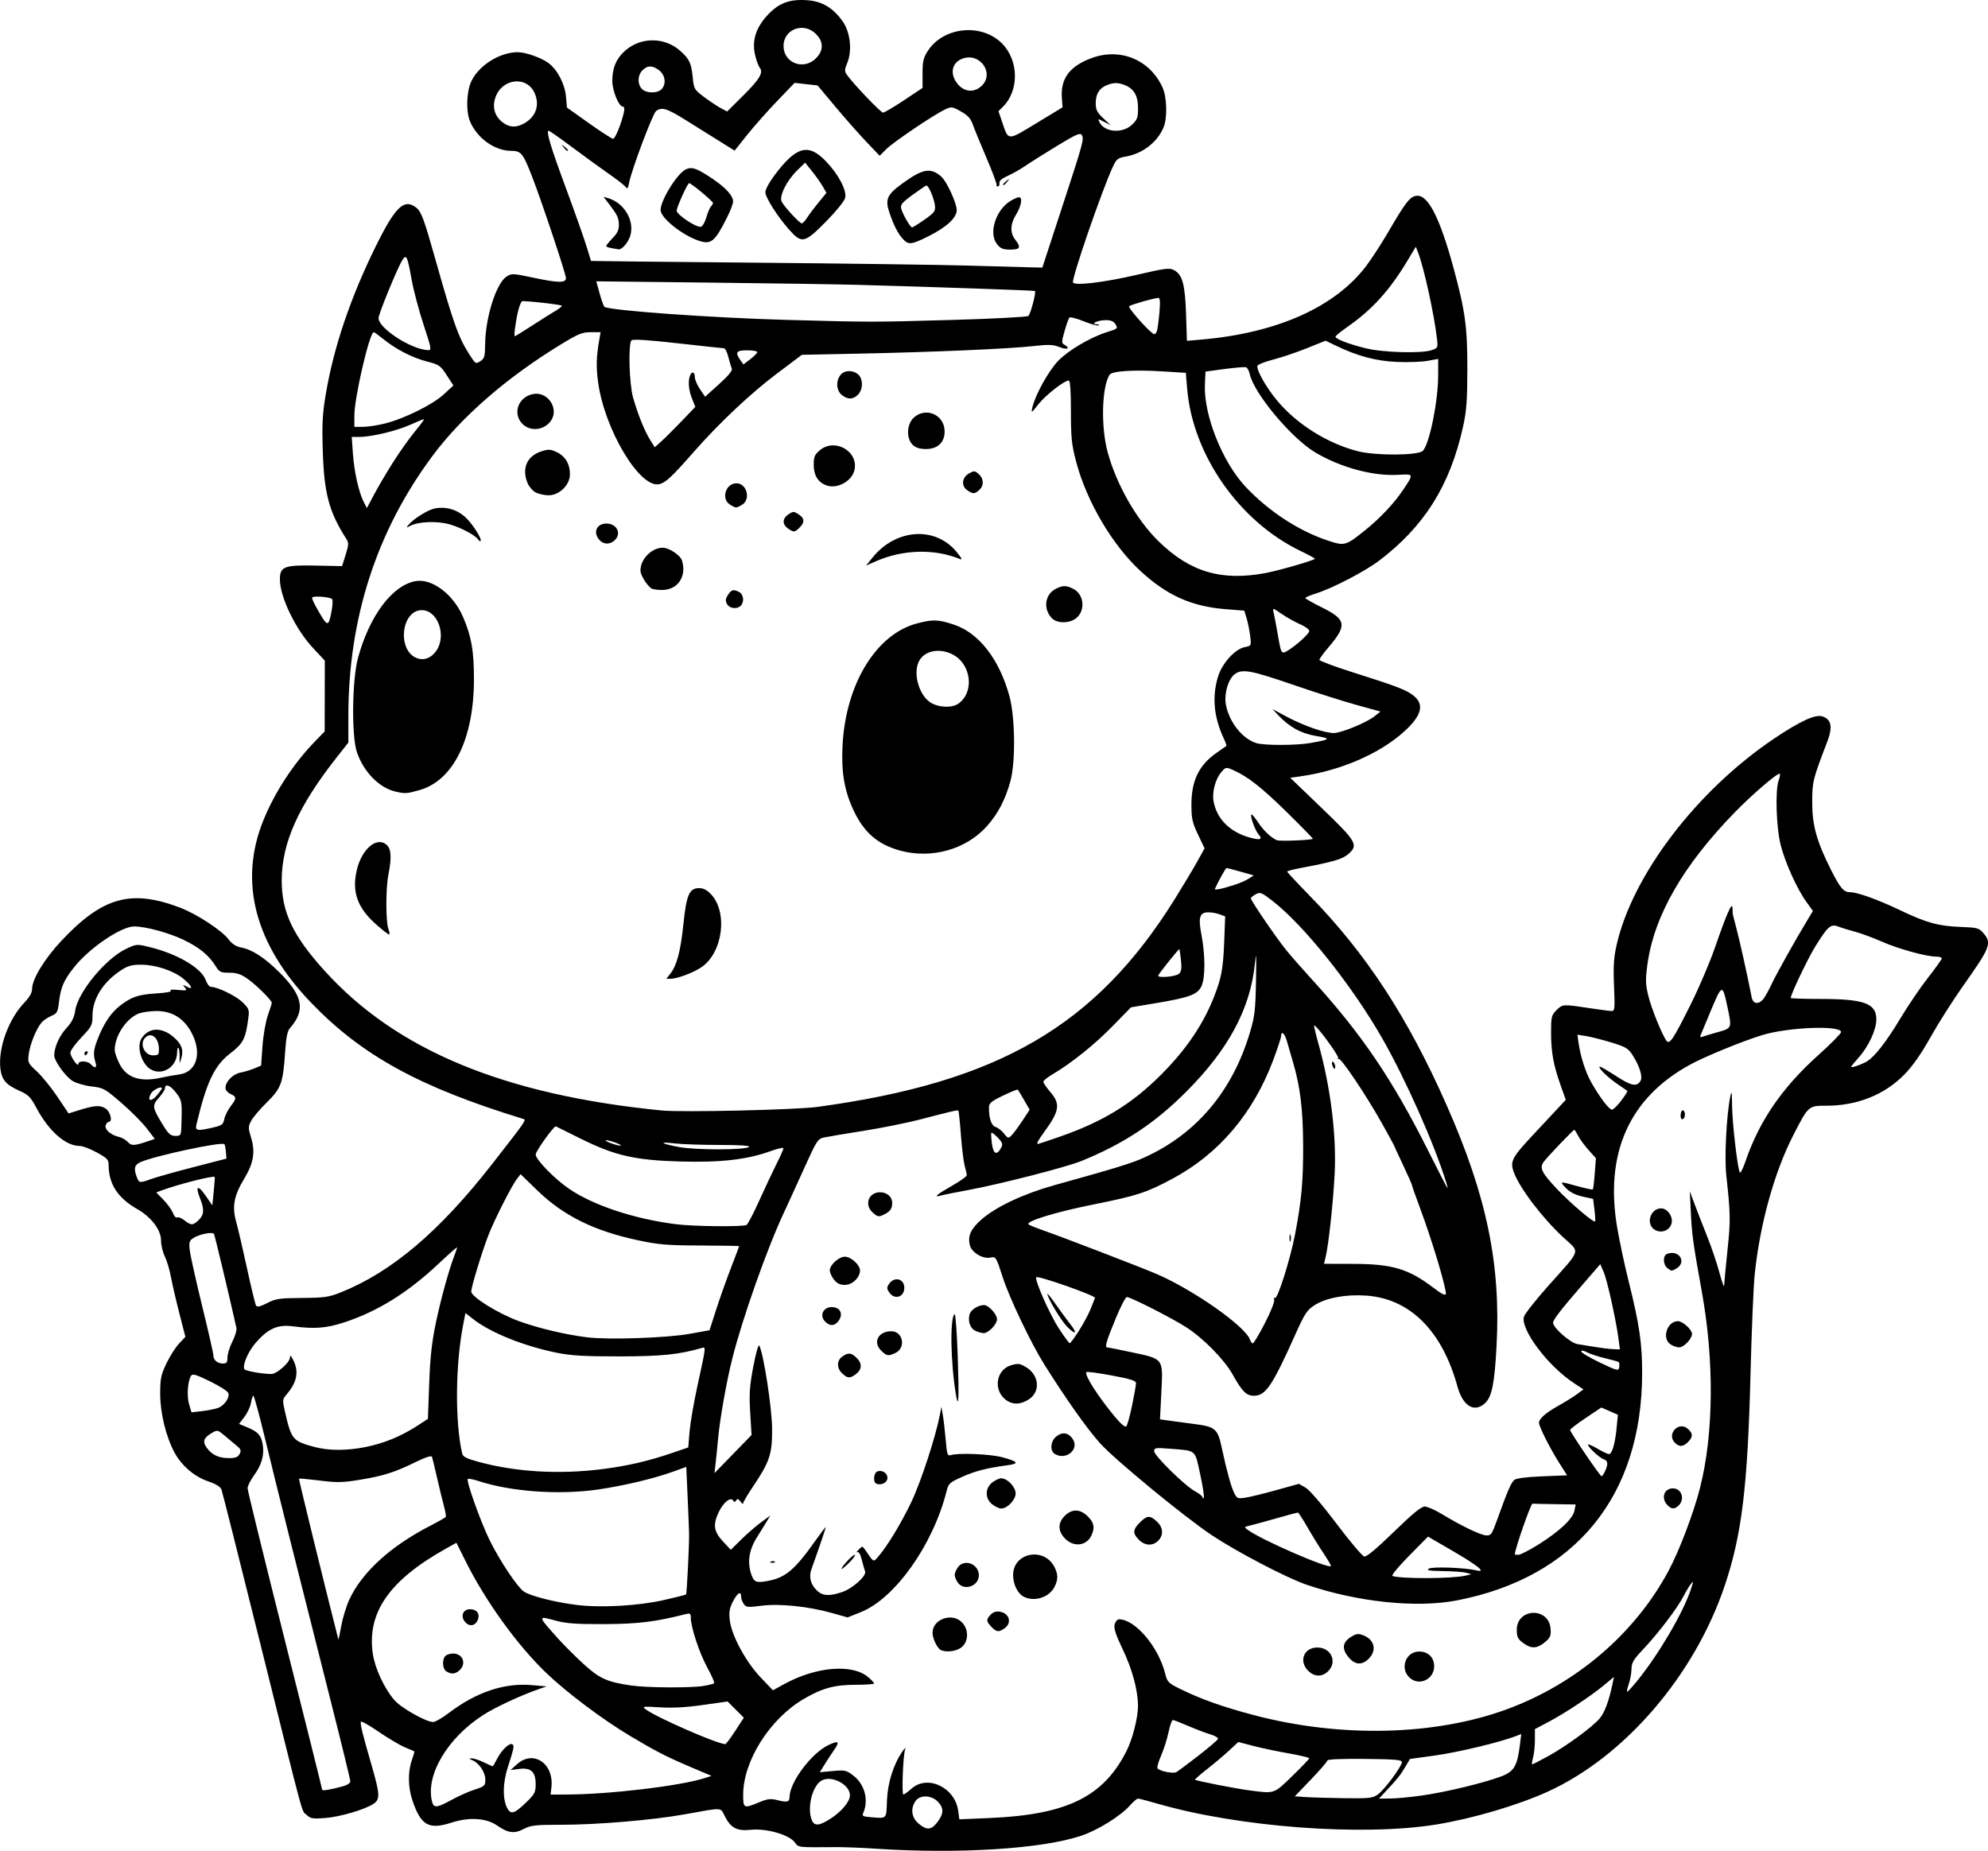 <?xml version="1.0" encoding="UTF-8" standalone="no"?>
<!-- Created with Inkscape (http://www.inkscape.org/) -->

<svg
   width="261.098mm"
   height="243.109mm"
   viewBox="0 0 261.098 243.109"
   version="1.1"
   id="svg1"
   xml:space="preserve"
   xmlns="http://www.w3.org/2000/svg"
   xmlns:svg="http://www.w3.org/2000/svg"><defs
     id="defs1"><clipPath
       clipPathUnits="userSpaceOnUse"
       id="clipPath3"><path
         id="path3"
         style="fill:#ff0000;fill-opacity:1;fill-rule:nonzero;stroke:none;stroke-width:0.265"
         d="M 117.464,-9.186 V 177.167 H 291.495 V -9.186 Z M 147.334,111.931 c 4.149,-0.092 4.552,4.357 -0.092,5.084 -1.195,0.187 -2.39,0.381 -3.57,0.655 -1.902,0.431 -3.801,0.869 -5.685,1.373 -4.843,1.295 -6.431,-3.457 -1.602,-4.804 2.039,-0.569 4.104,-1.04 6.168,-1.508 1.289,-0.299 2.595,-0.512 3.902,-0.719 0.31,-0.049 0.603,-0.075 0.88,-0.081 z" /></clipPath><clipPath
       clipPathUnits="userSpaceOnUse"
       id="clipPath29"><path
         id="path30"
         style="fill:#ff0000;fill-opacity:1;fill-rule:nonzero;stroke:none;stroke-width:0.265"
         d="M -43.23,-9.228 V 216.918 H 174.315 V -9.228 Z M 64.459,27.799 c 2.205,0.075 3.149,2.778 0.337,5.093 -1.015,0.835 -0.499,0.393 -1.541,1.333 -0.051,0.05 -0.1,0.101 -0.15,0.151 0.22,0.811 0.125,1.873 -0.521,3.116 -0.875,1.685 -1.749,3.37 -2.654,5.039 -0.978,1.836 -1.883,3.712 -2.891,5.53 -2.43,4.385 -6.499,1.653 -4.214,-2.809 0.315,-0.616 0.638,-1.229 0.953,-1.845 -0.007,-0.023 -0.015,-0.043 -0.022,-0.066 -0.595,-2.008 -0.069,-3.784 0.689,-5.659 1.274,-2.682 3.164,-4.982 5.254,-7.063 1.251,-1.138 0.627,-0.597 1.868,-1.628 0.964,-0.801 1.889,-1.157 2.675,-1.191 0.074,-0.003 0.146,-0.004 0.217,-0.001 z M 107.156,139.452 v 5.3e-4 h 1.332 c 3.185,0 4.318,2.034 3.452,3.522 1.261,1.236 0.77,3.284 -1.765,3.911 -0.549,0.616 -1.49,1.105 -2.851,1.261 -0.137,0.016 -0.274,0.031 -0.411,0.047 -2.651,0.305 -4.055,-0.978 -4.036,-2.332 -0.348,-0.335 -0.565,-0.745 -0.622,-1.186 -3.343,-0.946 -2.812,-4.861 1.596,-4.861 h 0.989 c 0.119,0 0.233,0.004 0.346,0.009 0.539,-0.217 1.168,-0.371 1.971,-0.371 z" /></clipPath><clipPath
       clipPathUnits="userSpaceOnUse"
       id="clipPath48"><path
         id="path49"
         style="fill:#ff0000;fill-opacity:1;fill-rule:nonzero;stroke:none;stroke-width:0.265"
         d="M 41.091,5.534 V 221.556 H 225.286 V 5.534 Z M 200.736,27.814 c 1.729,0.019 2.649,1.415 2.086,2.936 0.034,0.916 -0.448,2.032 -1.673,3.09 -1.147,0.992 -0.564,0.491 -1.752,1.502 -1.464,1.224 -2.914,2.469 -4.415,3.646 -1.776,1.393 -3.3,1.325 -4.092,0.54 -1.314,0.839 -2.65,1.642 -3.984,2.446 -4.294,2.588 -6.806,-1.809 -2.513,-4.397 1.384,-0.834 2.777,-1.656 4.133,-2.538 2.022,-1.284 4.052,-2.554 5.996,-3.956 1.191,-0.886 2.419,-1.714 3.69,-2.479 0.94,-0.565 1.799,-0.798 2.523,-0.79 z m -20.135,16.378 c 1.024,0.015 1.877,0.8 2.033,2.11 0.718,0.616 1.17,1.82 0.937,3.569 -0.199,1.498 -0.825,2.882 -1.489,4.224 -0.631,1.325 -1.475,2.521 -2.325,3.71 -0.383,0.58 -0.187,0.283 -0.588,0.891 -1.639,2.485 -3.795,2.512 -4.699,1.247 -2.336,3.06 -5.919,0.908 -3.888,-3.193 0.881,-1.779 1.751,-3.563 2.632,-5.343 0.834,-1.685 1.981,-2.401 2.971,-2.401 0.144,-8e-6 0.278,0.034 0.414,0.063 0.316,-0.73 0.627,-1.462 0.929,-2.198 0.772,-1.885 2.007,-2.694 3.073,-2.678 z" /></clipPath><clipPath
       clipPathUnits="userSpaceOnUse"
       id="clipPath83"><path
         id="path84"
         style="fill:#ff0000;fill-opacity:1;fill-rule:nonzero;stroke:none;stroke-width:0.265"
         d="M 132.474,-7.02 V 208.971 H 400.13 V -7.02 Z M 255.342,107.773 c 0.047,-0.001 0.095,-5.3e-4 0.143,0.002 1.045,0.054 2.19,0.946 2.813,2.886 0.307,0.956 0.456,1.952 0.58,2.946 0.105,0.896 0.146,1.798 0.173,2.7 0.049,0.457 0.091,0.915 0.134,1.373 0.032,0.334 -0.006,0.606 -0.033,0.887 0.917,0.087 1.972,0.687 2.893,1.982 0.57,0.801 1.075,1.645 1.573,2.491 0.431,0.671 0.926,1.295 1.376,1.954 0.093,0.157 0.186,0.314 0.279,0.471 1.353,2.285 0.702,4.101 -0.559,4.645 -1.02,0.911 -2.908,0.691 -4.385,-1.562 -0.239,-0.365 -0.478,-0.73 -0.729,-1.087 -0.216,-0.336 -0.388,-0.695 -0.574,-1.046 0.608,2.159 -0.889,3.607 -2.71,3.036 -0.616,0.275 -1.361,0.46 -2.342,0.399 -1.467,-0.091 -2.933,-0.193 -4.399,-0.296 -1.796,-0.111 -3.597,-0.198 -5.398,-0.193 -5.014,0.015 -5.014,-5.049 0,-5.065 1.903,-0.006 3.807,0.088 5.707,0.203 0.635,0.044 1.271,0.085 1.906,0.128 -2.172,-2.84 -4.36,-5.667 -6.601,-8.453 -2.161,-2.685 -1.065,-5.119 0.858,-5.113 0.628,0.002 1.345,0.277 2.066,0.876 0.364,-0.695 0.988,-1.1 1.69,-1.132 0.505,-0.023 1.05,0.149 1.567,0.543 0.093,-0.019 0.178,-0.065 0.274,-0.07 0.594,-0.032 1.239,0.203 1.815,0.734 -0.664,-2.602 0.469,-4.21 1.884,-4.241 z m 0.768,13.726 c -0.032,0.104 -0.068,0.203 -0.109,0.298 0.124,0.163 0.249,0.325 0.373,0.488 -0.098,-0.264 -0.22,-0.535 -0.254,-0.779 -0.004,-0.001 -0.007,-0.005 -0.01,-0.006 z m 30.329,39.335 h 0.777 c 5.014,0 5.014,5.065 0,5.065 h -0.777 c -5.014,0 -5.014,-5.065 0,-5.065 z" /></clipPath></defs><g
     id="layer1"
     transform="translate(-93.95,17.529)"><path
       style="fill:#000000"
       d="m 209.019,225.303 c -1.819,-0.119 -4.141,-0.211 -5.159,-0.206 -5.375,0.03 -4.966,0.079 -5.559,-0.666 -0.793,-0.995 -3.74,-1.822 -5.742,-1.612 -1.825,0.191 -2.621,-0.225 -3.417,-1.785 -0.608,-1.192 -0.128,-1.17 -5.302,-0.24 -4.174,0.75 -11.417,1.362 -16.153,1.364 -3.443,0.001 -4.018,0.066 -4.963,0.559 -1.242,0.647 -2.023,0.543 -3.493,-0.465 -1.445,-0.991 -3.648,-1.125 -6.009,-0.366 -2.944,0.947 -3.975,0.371 -5.078,-2.837 -0.609,-1.769 -0.649,-3.825 -0.106,-5.364 0.22,-0.623 0.369,-1.15 0.331,-1.172 -0.038,-0.021 -0.605,-0.264 -1.26,-0.539 -0.655,-0.275 -2.202,-1.193 -3.438,-2.04 -1.236,-0.847 -2.282,-1.436 -2.325,-1.309 -0.102,0.306 0.218,1.611 1.369,5.586 1.153,3.981 1.186,4.609 0.276,5.206 -1.156,0.757 -4.391,1.706 -6.332,1.858 -1.635,0.127 -1.921,0.079 -2.437,-0.412 -0.709,-0.674 -0.114,1.525 -6.057,-22.384 -2.713,-10.914 -5.023,-20.082 -5.133,-20.374 -0.128,-0.337 -0.749,-0.716 -1.706,-1.042 -1.831,-0.622 -3.496,-2.035 -4.438,-3.766 -1.137,-2.089 -1.899,-5.201 -1.9,-7.762 -9.5e-4,-1.972 0.101,-2.465 0.818,-3.969 0.45,-0.944 1.195,-2.118 1.655,-2.608 l 0.837,-0.891 -0.79,-3.078 c -0.435,-1.693 -0.934,-3.852 -1.11,-4.798 -0.176,-0.946 -0.541,-2.162 -0.81,-2.701 -0.27,-0.54 -0.49,-1.48 -0.49,-2.089 0,-1.379 -1.28,-3.064 -3.125,-4.114 -2.551,-1.451 -3.754,-3.299 -3.754,-5.767 0,-0.723 -0.178,-0.915 -1.555,-1.672 -0.855,-0.47 -1.871,-0.855 -2.257,-0.855 -1.842,0 -4.049,-1.945 -5.682,-5.01 -0.755,-1.417 -1.049,-1.712 -2.236,-2.241 -1.763,-0.787 -2.324,-1.445 -2.49,-2.925 -0.304,-2.7 1.084,-6.503 3.165,-8.669 0.668,-0.696 1.001,-1.287 1.001,-1.777 0,-1.271 1.611,-3.932 3.792,-6.263 5.435,-5.81 9.162,-6.865 15.618,-4.425 2.193,0.829 5.481,2.978 6.4,4.183 0.457,0.599 0.979,0.936 1.643,1.061 1.462,0.274 3.116,1.355 5.08,3.32 3.043,3.043 3.39,4.927 1.336,7.268 -0.343,0.391 -0.51,1.215 -0.639,3.159 -0.272,4.078 -0.516,4.747 -2.41,6.608 -0.901,0.885 -1.828,1.979 -2.06,2.43 -0.381,0.74 -0.383,0.946 -0.021,2.117 0.603,1.951 0.366,3.4 -0.901,5.501 -1.342,2.224 -1.598,3.647 -1.025,5.678 0.232,0.822 0.868,3.554 1.414,6.07 0.546,2.516 1.079,4.716 1.186,4.888 0.141,0.228 0.539,0.137 1.464,-0.334 1.137,-0.579 1.618,-0.65 4.578,-0.671 2.906,-0.02 3.516,-0.106 5.028,-0.708 6.716,-2.673 13.004,-7.998 19.932,-16.878 4.477,-5.738 4.519,-5.799 4.107,-5.925 -13.619,-4.167 -21.222,-8.334 -27.901,-15.293 -7.387,-7.696 -9.519,-15.896 -6.233,-23.97 1.492,-3.665 3.93,-7.396 6.721,-10.281 l 1.317,-1.362 0.008,-4.649 0.008,-4.649 -1.56,-1.67 c -2.292,-2.453 -4.338,-6.705 -4.338,-9.014 0,-1.66 0.57,-1.882 4.622,-1.801 l 3.541,0.071 0.47,-1.491 c 0.409,-1.297 0.422,-1.567 0.099,-2.07 -2.281,-3.562 -2.928,-5.973 -3.1,-11.559 -0.113,-3.649 -0.044,-4.896 0.416,-7.592 1.046,-6.128 3.254,-12.636 6.553,-19.317 2.583,-5.229 3.735,-6.313 5.342,-5.025 0.619,0.496 1.009,1.553 2.413,6.535 2.446,8.678 3.079,10.453 4.554,12.758 0.773,1.208 0.819,1.235 1.414,0.845 0.542,-0.355 0.617,-0.62 0.632,-2.224 0.033,-3.508 1.448,-7.998 2.8,-8.884 0.671,-0.439 0.82,-0.434 3.398,0.113 3.401,0.722 4.416,0.741 4.416,0.081 0,-0.535 -3.181,-10.068 -4.46,-13.365 -1.185,-3.055 -1.423,-3.345 -2.756,-3.352 -2.153,-0.011 -4.468,-1.675 -5.385,-3.869 -0.558,-1.335 -0.465,-3.952 0.189,-5.301 1.014,-2.095 3.742,-3.788 6.101,-3.788 1.01,0 3.067,0.727 4.002,1.415 1.179,0.868 2.157,2.734 2.309,4.406 l 0.132,1.455 2.884,2.051 c 1.586,1.128 3.016,2.051 3.176,2.051 0.16,0 0.559,-0.766 0.886,-1.703 0.626,-1.794 0.736,-2.53 0.379,-2.53 -0.518,0 -1.372,-2.103 -1.372,-3.377 0,-1.702 0.536,-2.956 1.7,-3.978 2.044,-1.794 5.138,-1.795 7.181,-0.002 1.235,1.084 1.5,1.639 1.682,3.511 0.147,1.518 0.202,1.615 1.464,2.567 0.721,0.544 1.703,1.201 2.183,1.459 l 0.872,0.469 2.127,-2.111 c 2.132,-2.116 2.668,-3.022 2.156,-3.639 -0.151,-0.182 -0.415,-0.89 -0.588,-1.574 -0.469,-1.863 0.022,-3.572 1.498,-5.214 1.508,-1.677 2.912,-2.236 5.241,-2.088 2.028,0.129 3.477,0.985 4.76,2.81 0.985,1.401 1.245,3.852 0.579,5.446 -0.358,0.856 -0.367,1.085 -0.063,1.52 0.825,1.178 4.464,4.994 4.762,4.994 0.178,0 1.419,-0.73 2.758,-1.623 l 2.435,-1.623 v -1.896 c 0,-1.6 0.109,-2.064 0.697,-2.971 2.052,-3.165 7.041,-3.671 9.725,-0.987 2.221,2.221 2.289,6.177 0.143,8.324 l -0.593,0.593 0.486,1.43 c 0.845,2.486 0.643,2.48 4.498,0.141 l 3.432,-2.082 -0.089,-1.232 c -0.184,-2.543 0.992,-4.141 3.838,-5.216 3.795,-1.433 7.711,0.168 9.383,3.836 0.58,1.273 0.652,4.006 0.137,5.234 -0.833,1.989 -2.762,3.467 -5.026,3.853 -0.94,0.16 -1.169,0.334 -1.577,1.198 -1.443,3.058 -5.538,14.932 -5.289,15.336 0.276,0.446 4.104,-0.015 8.384,-1.011 3.706,-0.862 4.284,-0.936 4.87,-0.623 1.109,0.593 1.459,1.86 1.587,5.749 l 0.117,3.542 1.887,-0.162 c 9.957,-0.856 17.617,-4.286 21.69,-9.711 0.706,-0.94 1.978,-2.899 2.826,-4.355 2.252,-3.861 2.803,-4.595 3.601,-4.795 1.555,-0.39 3.147,2.609 5.003,9.426 1.545,5.673 1.832,7.782 1.822,13.361 -0.008,4.132 -0.11,5.478 -0.572,7.557 -1.712,7.698 -5.098,13.086 -11.052,17.585 -1.839,1.39 -6.074,3.591 -8.194,4.259 -0.805,0.254 -1.463,0.532 -1.463,0.619 0,0.087 1.009,0.658 2.243,1.27 3.149,1.562 3.264,2.325 0.789,5.223 -0.649,0.759 -1.179,1.492 -1.179,1.629 0,0.137 1.981,0.876 4.403,1.643 5.878,1.861 7.103,2.337 8.037,3.122 1.374,1.156 0.949,2.622 -1.361,4.698 -3.231,2.905 -8.37,5.113 -13.59,5.841 l -1.321,0.184 4.168,4.009 c 4.615,4.439 4.841,4.846 3.384,6.072 -0.748,0.629 -2.025,0.993 -6.299,1.796 -0.909,0.171 -1.654,0.375 -1.654,0.453 0,0.078 1.347,1.521 2.993,3.207 7.395,7.57 12.862,15.944 17.978,27.538 5.249,11.894 7.102,20.862 6.526,31.591 -0.264,4.915 -0.613,6.649 -1.506,7.476 -1.418,1.314 -2.917,0.407 -3.633,-2.197 -2.016,-7.326 -6.249,-11.533 -11.999,-11.927 -2.655,-0.182 -5.238,0.295 -6.733,1.243 -1.027,0.652 -1.298,1.061 -2.56,3.874 -3.04,6.776 -3.896,8.04 -5.438,8.04 -0.985,0 -1.548,-0.562 -2.782,-2.778 -1.09,-1.959 -3.801,-4.725 -6.081,-6.206 -1.82,-1.182 -7.318,-3.981 -7.821,-3.981 -0.164,0 -0.805,1.22 -1.423,2.712 -1.24,2.992 -1.512,3.902 -1.167,3.904 0.126,7.5e-4 1.577,0.287 3.224,0.637 4.219,0.896 4.123,0.767 3.899,5.21 l -0.181,3.6 1.273,0.18 c 0.7,0.099 2.157,0.294 3.237,0.434 2.765,0.358 3.067,0.618 3.597,3.093 0.659,3.084 1.226,5.144 1.648,5.99 0.35,0.703 0.458,0.746 1.48,0.589 0.606,-0.093 2.432,-0.54 4.057,-0.993 l 2.955,-0.824 0.881,0.511 c 0.523,0.303 2.174,2.227 4.06,4.73 1.748,2.321 3.388,4.26 3.644,4.309 0.304,0.059 1.643,-1.058 3.882,-3.238 2.427,-2.363 3.599,-3.328 4.045,-3.328 0.345,0 1.335,0.429 2.199,0.954 2.579,1.564 5.088,2.779 5.852,2.833 0.668,0.047 0.769,-0.095 1.478,-2.066 1.36,-3.78 1.829,-4.868 2.246,-5.215 0.264,-0.219 1.576,-0.388 3.673,-0.473 l 3.263,-0.132 -1.093,-1.72 c -1.158,-1.823 -2.601,-4.699 -2.602,-5.185 -3.7e-4,-0.523 0.899,-1.316 2.513,-2.214 0.873,-0.486 1.98,-1.173 2.459,-1.527 l 0.872,-0.644 -1.268,-0.834 c -3.391,-2.229 -6.985,-6.994 -6.558,-8.694 0.091,-0.364 1.536,-2.198 3.21,-4.077 4.418,-4.957 4.211,-4.285 1.96,-6.369 -2.786,-2.579 -5.783,-6.537 -6.51,-8.596 -0.496,-1.406 -0.239,-1.884 2.712,-5.039 1.266,-1.354 2.713,-2.902 3.216,-3.44 l 0.914,-0.979 -0.684,-1.932 c -0.942,-2.66 -1.248,-4.361 -1.248,-6.936 0,-2.024 0.056,-2.256 0.698,-2.897 0.816,-0.816 0.813,-0.816 4.22,-0.302 1.443,0.217 2.819,0.396 3.058,0.397 0.388,0.001 0.42,-0.353 0.294,-3.261 -0.109,-2.53 -0.038,-3.724 0.316,-5.317 2.06,-9.258 10.581,-20.427 20.804,-27.27 3.38,-2.263 5.335,-3.155 6.245,-2.852 1.191,0.396 1.38,1.391 0.634,3.336 -1.9,4.952 -1.97,5.237 -1.97,7.981 -1.2e-4,2.997 0.588,5.104 2.465,8.838 1.202,2.391 1.667,2.936 2.502,2.936 0.959,0 3.662,0.973 6.58,2.37 3.441,1.646 5.044,2.088 7.962,2.195 2.185,0.08 2.39,0.136 2.977,0.818 1.131,1.314 0.928,1.841 -2.666,6.92 -1.338,1.892 -3.258,4.913 -4.265,6.714 -1.24,2.216 -2.351,3.807 -3.439,4.921 -2.594,2.658 -6.194,4.107 -10.203,4.107 -2.425,0 -2.4,-0.022 -4.418,3.916 -2.49,4.859 -4.385,11.72 -5.056,18.309 -0.156,1.528 -0.401,7.422 -0.546,13.097 -0.376,14.733 -1.139,21.011 -3.359,27.649 -3.945,11.795 -13.121,22.5 -23.244,27.12 -3.939,1.797 -9.874,3.548 -14.669,4.327 -9.691,1.574 -25.936,0.357 -36.64,-2.745 -1.244,-0.361 -2.383,-0.656 -2.531,-0.656 -0.148,0 -0.618,0.398 -1.046,0.885 -1.218,1.387 -4.219,3.258 -6.398,3.99 -5.151,1.729 -16.043,2.42 -26.94,1.708 z m 8.056,-3.499 c 0.847,-1.111 0.854,-1.87 0.025,-2.699 -0.862,-0.862 -2.325,-0.892 -2.907,-0.061 -0.689,0.983 -0.526,2.179 0.402,2.96 1.082,0.911 1.669,0.864 2.48,-0.2 z m -14.122,-0.394 c 1.509,-0.957 2.626,-2.284 2.626,-3.12 0,-1.406 -2.377,-2.663 -3.699,-1.955 -1.212,0.649 -1.955,3.513 -1.335,5.145 0.334,0.878 0.939,0.861 2.407,-0.071 z m 7.489,-2.426 c 0.089,-2.349 0.856,-4.777 2.047,-6.482 0.305,-0.437 0.46,-0.556 0.344,-0.265 -0.273,0.687 -0.481,5.953 -0.236,5.953 0.103,0 0.594,-0.357 1.092,-0.794 2.108,-1.851 5.698,-0.123 6.109,2.94 l 0.149,1.108 3.995,-0.171 c 10.136,-0.434 14.94,-2.791 17.969,-8.819 0.8,-1.592 1.505,-4.377 1.499,-5.923 -0.008,-2.056 -0.752,-4.802 -2.014,-7.434 -0.908,-1.894 -1.181,-2.734 -1.054,-3.241 0.095,-0.377 0.352,-0.685 0.572,-0.685 2.111,0 5.154,3.565 6.055,7.094 0.302,1.183 0.401,1.281 2.151,2.135 2.634,1.285 5.482,2.292 9.464,3.345 11.434,3.025 23.864,2.729 33.381,-0.796 9.064,-3.357 16.711,-9.921 21.119,-18.129 1.424,-2.651 3.319,-7.648 4.153,-10.951 1.782,-7.057 1.869,-16.605 0.235,-25.675 -1.144,-6.346 -1.31,-7.53 -1.446,-10.337 l -0.142,-2.91 0.642,1.72 c 0.353,0.946 1.095,2.851 1.648,4.233 0.554,1.382 1.277,3.526 1.608,4.763 0.331,1.237 0.607,1.982 0.614,1.656 0.007,-0.326 0.204,-2.41 0.437,-4.63 0.414,-3.934 0.401,-4.698 -0.16,-9.858 -0.254,-2.338 0.022,-7.789 0.523,-10.309 0.176,-0.888 0.217,-0.68 0.241,1.238 0.028,2.186 0.67,7.821 0.989,8.674 0.087,0.233 0.395,-0.325 0.746,-1.355 1.827,-5.355 4.82,-9.731 9.571,-13.998 1.655,-1.486 3.01,-2.855 3.01,-3.041 0,-0.923 -6.982,-0.651 -10.401,0.406 -2.628,0.812 -7.483,2.804 -9.443,3.875 -8.008,4.376 -11.25,11.689 -9.542,21.521 0.316,1.819 0.978,4.915 1.47,6.879 1.424,5.682 1.798,8.227 1.787,12.171 -0.043,16.107 -8.761,26.782 -24.336,29.799 -5.312,1.029 -13.089,0.213 -19.775,-2.076 -2.574,-0.881 -9.115,-4.3 -12.379,-6.47 -3.596,-2.391 -12.745,-9.917 -14.697,-12.09 -1.717,-1.912 -4.388,-5.683 -7.306,-10.315 -1.756,-2.788 -4.592,-8.729 -5.49,-11.504 -0.877,-2.707 -0.884,-2.718 -1.643,-2.572 -0.989,0.191 -2.43,-0.681 -2.664,-1.612 -0.31,-1.235 0.104,-2.156 1.528,-3.405 1.904,-1.669 5.546,-3.38 9.586,-4.503 8.327,-2.315 10.149,-2.879 11.906,-3.683 6.788,-3.11 11.483,-8.707 13.77,-16.415 0.619,-2.085 0.716,-2.924 0.783,-6.747 0.064,-3.654 0.039,-4.009 -0.151,-2.177 -0.612,5.876 -3.473,11.2 -8.993,16.733 -4.147,4.157 -8.191,6.833 -13.772,9.112 -2.001,0.817 -10.76,3.063 -14.936,3.83 -1.601,0.294 -3.178,0.611 -3.506,0.704 -1.082,0.309 -0.622,-0.105 1.389,-1.249 1.091,-0.621 1.984,-1.254 1.983,-1.407 -8.2e-4,-0.153 -0.123,-0.714 -0.271,-1.247 -0.148,-0.533 -0.373,-2.356 -0.499,-4.05 -0.126,-1.695 -0.276,-3.127 -0.332,-3.183 -0.113,-0.113 -0.556,-0.012 -5.048,1.157 -1.71,0.445 -5.043,1.114 -7.408,1.488 -2.365,0.374 -4.695,0.765 -5.178,0.87 -0.834,0.181 -0.967,0.389 -2.67,4.159 -0.986,2.183 -2.155,4.743 -2.599,5.689 -2.209,4.709 -5.445,13.86 -6.785,19.182 -0.777,3.087 -1.637,7.943 -1.874,10.583 -0.091,1.019 -0.236,2.443 -0.32,3.166 l -0.154,1.314 2.437,-2.505 2.437,-2.505 -0.179,-2.942 c -0.149,-2.457 -0.082,-3.456 0.41,-6.055 0.339,-1.793 0.671,-2.958 0.783,-2.746 0.568,1.07 1.671,8.235 1.685,10.95 0.017,3.319 -0.311,4.297 -2.569,7.656 -0.678,1.009 -1.233,1.955 -1.233,2.101 0,0.146 -0.16,0.046 -0.356,-0.222 -0.269,-0.369 -0.407,-0.406 -0.562,-0.155 -0.158,0.256 -0.251,0.26 -0.402,0.016 -0.316,-0.511 -1.265,0.238 -1.862,1.469 -0.814,1.678 -0.692,2.599 0.517,3.895 l 1.039,1.114 1.408,-1.385 c 0.775,-0.762 1.942,-1.774 2.594,-2.249 l 1.186,-0.863 -0.637,1.058 c -0.35,0.582 -0.83,1.356 -1.066,1.72 -1.087,1.675 -1.349,3.339 -0.782,4.966 0.354,1.014 0.642,1.125 2.182,0.837 2.323,-0.434 3.542,-1.476 6.3,-5.382 0.709,-1.005 1.29,-1.759 1.29,-1.674 0,0.146 -1.179,3.599 -1.853,5.425 -0.395,1.07 -0.173,2.028 0.661,2.862 0.746,0.746 1.655,0.809 3.343,0.234 1.387,-0.472 3.237,-2.138 3.016,-2.714 -0.082,-0.214 -0.28,-0.908 -0.44,-1.542 -0.182,-0.724 -0.402,-1.091 -0.591,-0.987 -0.165,0.091 -0.081,-0.059 0.187,-0.334 0.477,-0.491 0.494,-0.49 0.848,0.029 1.157,1.692 1.069,1.644 1.697,0.921 1.221,-1.406 3.05,-4.423 4.388,-7.237 1.251,-2.632 3.191,-8.569 3.728,-11.411 l 0.2,-1.058 0.188,1.058 c 0.104,0.582 0.273,2.044 0.377,3.249 0.171,1.987 0.235,2.176 0.689,2.032 0.977,-0.31 5.148,-0.137 6.712,0.278 2.118,0.562 2.322,0.845 0.76,1.052 -2.706,0.359 -4.259,0.755 -5.984,1.525 -1.66,0.742 -1.804,0.873 -2.059,1.887 -1.775,7.051 -6.761,14.085 -11.262,15.887 l -1.739,0.696 -2.029,-0.574 c -3.086,-0.873 -6.942,-1.272 -9.285,-0.962 -1.769,0.234 -2,0.213 -2.315,-0.219 -0.193,-0.263 -0.35,-0.694 -0.35,-0.958 0,-0.816 -0.492,-0.53 -1.084,0.63 -0.447,0.875 -0.533,1.39 -0.411,2.447 0.229,1.991 2.101,5.466 4.044,7.504 l 1.622,1.702 1.479,-0.812 c 4.176,-2.292 8.925,-2.691 11.022,-0.927 0.435,0.366 0.791,0.744 0.791,0.841 1e-5,0.096 -1.101,0.175 -2.447,0.175 -2.75,0 -4.382,0.448 -6.807,1.869 -4.447,2.606 -7.944,8.144 -7.944,12.578 0,1.799 0.069,1.832 2.077,0.997 1.155,-0.48 1.517,-0.521 2.467,-0.28 1.237,0.314 1.539,0.23 1.548,-0.43 0.027,-1.946 2.853,-5.725 5.087,-6.804 1.348,-0.651 1.546,-0.489 0.765,0.627 -0.27,0.386 -0.805,1.204 -1.187,1.817 l -0.696,1.114 1.709,-0.16 c 1.583,-0.148 1.779,-0.106 2.671,0.574 1.524,1.163 2.079,3.236 1.324,4.946 -0.163,0.368 -0.021,0.46 0.817,0.529 2.366,0.195 2.21,0.341 2.305,-2.166 z m 68.721,-16.073 c -1.424,-1.183 -0.643,-3.506 1.18,-3.506 1.176,0 1.965,0.778 1.965,1.938 0,1.674 -1.885,2.614 -3.145,1.567 z m -13.404,-0.98 c -1.266,-1.266 -0.564,-3.055 1.198,-3.055 1.906,0 2.713,2.034 1.287,3.241 -0.766,0.648 -1.722,0.576 -2.485,-0.186 z m 5.327,-1.752 c -1.01,-1.2 -0.82,-2.115 0.596,-2.869 0.49,-0.261 0.782,-0.262 1.399,-0.007 1.412,0.585 1.704,1.976 0.639,3.041 -0.889,0.889 -1.795,0.832 -2.634,-0.165 z m -53.541,-0.951 c -0.467,-0.188 -1.119,-1.519 -1.119,-2.285 0,-1.783 2.538,-2.697 3.848,-1.387 0.931,0.931 0.908,2.549 -0.048,3.3 -0.652,0.513 -1.9,0.686 -2.682,0.371 z m 76.661,-0.8 c -0.895,-0.612 -1.042,-0.873 -1.047,-1.853 -0.014,-2.899 4.225,-3.048 4.441,-0.155 0.069,0.915 -0.036,1.16 -0.748,1.759 -0.959,0.807 -1.726,0.879 -2.646,0.249 z m -70.118,-2.342 c -0.487,-0.518 -0.569,-0.773 -0.359,-1.107 0.486,-0.77 1.08,-0.997 1.878,-0.718 0.992,0.347 1.156,1.477 0.301,2.076 -0.817,0.572 -1.081,0.536 -1.819,-0.251 z m 4.356,-3.863 c -0.821,-0.399 -1.434,-1.623 -1.434,-2.867 0,-2.944 4.043,-3.734 5.425,-1.06 0.501,0.97 0.5,1.673 -0.006,2.652 -0.694,1.341 -2.596,1.95 -3.985,1.276 z m -8.695,-1.873 c -0.227,-0.323 -0.412,-0.773 -0.412,-0.999 0,-0.226 0.185,-0.676 0.412,-0.999 0.833,-1.189 2.763,-0.458 2.763,1.045 0,1.42 -1.962,2.097 -2.763,0.953 z m -14.628,-2.719 c 0.451,-0.509 0.94,-0.926 1.088,-0.926 0.147,0 -0.136,0.417 -0.63,0.926 -0.494,0.509 -0.983,0.926 -1.088,0.926 -0.105,0 0.179,-0.417 0.63,-0.926 z m -9.91,-0.049 c 0.191,-0.076 0.419,-0.067 0.507,0.021 0.088,0.088 -0.068,0.15 -0.347,0.139 -0.308,-0.013 -0.371,-0.075 -0.16,-0.16 z m 38.658,-2.974 c -0.996,-0.996 -1.023,-2.079 -0.076,-3.027 0.948,-0.948 2.031,-0.92 3.027,0.076 0.827,0.827 0.949,1.462 0.48,2.492 -0.622,1.365 -2.301,1.589 -3.431,0.459 z m 9.666,0.124 c -0.846,-0.846 -0.819,-1.338 0.124,-2.281 0.942,-0.942 1.325,-0.964 2.231,-0.125 0.838,0.777 0.907,1.79 0.171,2.526 -0.715,0.715 -1.739,0.666 -2.526,-0.12 z m -19.267,-4.661 c -0.964,-0.758 -0.964,-2.114 0,-2.872 0.383,-0.302 0.913,-0.548 1.176,-0.548 0.81,0 1.897,1.137 1.897,1.984 0,0.847 -1.088,1.984 -1.897,1.984 -0.263,0 -0.792,-0.247 -1.176,-0.548 z m 88.641,0.065 c -0.828,-0.915 -0.394,-2.162 0.753,-2.162 1.132,0 1.615,1.39 0.775,2.23 -0.545,0.545 -0.991,0.525 -1.528,-0.068 z m -103.978,-2.868 c -0.329,-0.329 -0.179,-1.354 0.22,-1.507 0.893,-0.343 1.743,0.621 1.163,1.32 -0.317,0.382 -1.084,0.486 -1.383,0.187 z m 23.57,-3.807 c -0.702,-0.419 -0.591,-1.698 0.202,-2.322 0.793,-0.624 1.589,-0.486 2.152,0.373 0.879,1.342 -0.901,2.816 -2.353,1.949 z m 81.43,-1.474 c -1.142,-1.142 0.51,-2.909 1.707,-1.826 0.677,0.612 0.679,1.056 0.008,1.727 -0.642,0.642 -1.144,0.671 -1.715,0.099 z m -87.582,-5.446 c -1.99,-1.141 -1.736,-4.1 0.406,-4.742 0.868,-0.26 1.132,-0.231 1.889,0.21 1.817,1.058 2.013,3.295 0.377,4.306 -0.982,0.607 -1.876,0.682 -2.672,0.226 z m -6.834,-0.793 c -0.718,-4.158 -0.825,-10.262 -0.186,-10.657 0.118,-0.073 0.302,2.431 0.409,5.565 0.184,5.405 0.113,7.036 -0.223,5.092 z m -14.944,-2.867 c -0.746,-0.695 -0.742,-1.697 0.009,-2.224 0.803,-0.563 1.181,-0.519 1.92,0.22 0.73,0.73 0.647,1.547 -0.219,2.154 -0.737,0.516 -1.021,0.491 -1.71,-0.151 z m 5.081,-3.037 c -1.094,-1.094 -0.329,-2.509 1.357,-2.509 1.562,0 1.96,2.208 0.517,2.865 -0.948,0.432 -1.119,0.4 -1.874,-0.356 z m 103.672,-0.804 c -1.147,-0.803 -0.404,-3.028 1.011,-3.028 0.617,0 1.84,1.112 1.84,1.672 0,0.642 -1.07,1.768 -1.68,1.768 -0.321,0 -0.848,-0.185 -1.171,-0.412 z m -91.28,-1.766 c -0.674,-0.325 -0.989,-1.217 -0.757,-2.143 0.152,-0.604 1.128,-1.236 1.912,-1.236 0.585,0 1.695,1.213 1.695,1.852 0,0.686 -1.134,1.858 -1.774,1.834 -0.261,-0.01 -0.746,-0.148 -1.076,-0.308 z m -19.773,-1.263 c -0.707,-0.781 -0.18,-1.851 0.912,-1.851 1.081,0 1.542,0.839 0.954,1.738 -0.512,0.782 -1.222,0.825 -1.866,0.113 z m 8.486,-3.757 c -0.348,-0.497 -0.355,-0.663 -0.05,-1.124 0.686,-1.035 2.015,-0.708 2.015,0.496 0,1.223 -1.266,1.627 -1.966,0.628 z m -7.275,-1.702 c -0.302,-0.383 -0.548,-0.925 -0.548,-1.203 0,-0.729 1.183,-1.804 1.984,-1.804 0.802,0 1.984,1.076 1.984,1.804 0,0.93 -1.013,1.9 -1.984,1.9 -0.644,0 -1.038,-0.192 -1.436,-0.697 z m 109.452,-1.523 c -0.577,-0.438 -0.606,-1.637 -0.044,-1.852 1.622,-0.622 2.667,1.154 1.155,1.963 -0.587,0.314 -0.545,0.318 -1.111,-0.111 z m -1.728,-5.071 c -1.125,-0.788 -0.472,-2.763 0.914,-2.763 0.714,0 1.409,0.811 1.409,1.642 0,1.15 -1.351,1.802 -2.323,1.12 z m -102.666,-2.244 c -1.111,-1.035 -0.499,-2.636 1.008,-2.636 0.901,0 1.589,0.611 1.583,1.408 -0.005,0.725 -0.239,1.078 -0.971,1.463 -0.785,0.413 -0.951,0.389 -1.621,-0.235 z m 106.141,-12.809 c 0.021,-0.371 0.158,-0.635 0.304,-0.586 0.365,0.121 0.334,1.035 -0.039,1.159 -0.181,0.06 -0.288,-0.17 -0.265,-0.573 z m -151.699,90.391 c 1.204,-1.161 1.322,-1.381 1.322,-2.473 0,-1.627 -0.626,-2.201 -2.177,-1.996 l -1.13,0.15 0.864,-0.775 c 2.15,-1.93 4.876,-0.079 4.51,3.062 l -0.108,0.925 1.997,-6.5e-4 c 5.577,-0.002 15.006,-1.117 18.242,-2.158 l 0.899,-0.289 -2.619,-1.112 c -3.29,-1.397 -4.686,-2.112 -8.097,-4.15 -3.595,-2.148 -8.293,-5.677 -10.964,-8.236 -3.819,-3.659 -7.986,-9.426 -10.606,-14.679 l -1.221,-2.447 -1.476,0.828 c -7.335,4.117 -10.27,8.346 -9.51,13.708 0.271,1.913 1.484,4.545 2.817,6.111 0.876,1.029 4.178,2.9 5.117,2.9 0.27,0 1.192,-0.533 2.049,-1.185 3.589,-2.73 7.293,-3.978 10.877,-3.666 l 1.978,0.172 -1.013,0.351 c -2.373,0.822 -5.709,2.373 -7.308,3.399 -4.746,3.045 -7.641,7.982 -6.712,11.446 0.215,0.804 0.652,0.752 2.568,-0.301 0.897,-0.493 2.256,-1.098 3.02,-1.344 1.303,-0.42 1.389,-0.502 1.389,-1.317 0,-0.958 -0.815,-2.18 -1.69,-2.533 -0.47,-0.19 -0.483,-0.228 -0.083,-0.243 0.262,-0.009 0.969,0.221 1.571,0.512 0.602,0.291 1.129,0.529 1.171,0.529 0.042,0 0.271,-0.387 0.51,-0.86 0.834,-1.651 2.225,-2.688 2.225,-1.659 0,0.215 -0.311,1.317 -0.691,2.447 -0.728,2.166 -0.776,4.369 -0.121,5.592 0.451,0.843 0.941,0.698 2.401,-0.71 z m -10.386,-17.268 c -0.532,-0.31 -0.621,-1.567 -0.146,-2.043 0.175,-0.175 0.627,-0.318 1.005,-0.318 1.291,0 1.8,1.339 0.839,2.208 -0.55,0.498 -1.031,0.541 -1.699,0.152 z m 2.343,-6.634 c -0.513,-0.733 -0.122,-1.547 0.743,-1.547 0.92,0 1.363,0.653 0.994,1.463 -0.369,0.809 -1.2,0.849 -1.737,0.084 z m 119.985,22.778 c 0.871,-0.62 3.152,-3.699 3.149,-4.25 -0.002,-0.293 -0.949,-0.373 -4.895,-0.413 -2.986,-0.03 -4.893,0.05 -4.893,0.205 0,0.14 -0.963,1.257 -2.139,2.482 l -2.139,2.228 1.411,0.098 c 0.776,0.054 3.06,0.12 5.075,0.147 3.323,0.044 3.735,-0.002 4.431,-0.497 z m 5.792,0.143 c 3.106,-0.441 8.097,-1.642 10.365,-2.493 1.706,-0.641 2.138,-1.348 2.477,-4.058 l 0.19,-1.522 -0.759,0.292 c -2.069,0.796 -7.515,2.101 -10.504,2.517 l -3.354,0.466 -0.638,1.08 c -0.622,1.053 -0.976,1.493 -2.629,3.263 l -0.803,0.86 1.441,-0.005 c 0.793,-0.003 2.689,-0.182 4.214,-0.399 z m -17.044,-2.554 c 1.228,-1.19 2.232,-2.241 2.232,-2.335 0,-0.094 -1.22,-0.385 -2.712,-0.645 -1.492,-0.261 -3.587,-0.703 -4.657,-0.983 l -1.945,-0.509 -1.23,1.14 c -0.676,0.627 -1.975,1.722 -2.886,2.433 -0.911,0.711 -1.616,1.333 -1.567,1.382 0.148,0.148 5.317,1.164 7.106,1.396 3.395,0.441 3.2,0.505 5.66,-1.879 z m -124.716,1.356 c 0.585,-0.157 1.007,-0.434 1.007,-0.659 0,-0.213 -1.183,-5.061 -2.63,-10.772 -4.453,-17.581 -7.024,-27.856 -8.508,-33.998 -0.782,-3.238 -1.498,-5.887 -1.59,-5.887 -0.092,0 -0.235,0.414 -0.317,0.921 -0.082,0.506 -0.469,1.34 -0.86,1.852 l -0.711,0.932 1.024,0.423 c 1.488,0.615 1.906,1.086 2.098,2.365 0.206,1.374 -0.165,2.611 -1.22,4.067 -0.429,0.592 -0.78,1.314 -0.78,1.603 0,0.289 2.203,9.271 4.895,19.959 2.692,10.688 4.895,19.516 4.895,19.618 0,0.192 0.979,0.038 2.698,-0.425 z m 112.378,-4.023 c 1.372,-1.065 2.536,-2.061 2.587,-2.213 0.051,-0.152 -0.417,-0.427 -1.04,-0.61 -0.623,-0.184 -1.926,-0.68 -2.896,-1.102 -0.97,-0.423 -1.869,-0.769 -1.998,-0.769 -0.128,0 -0.384,0.728 -0.568,1.617 -0.184,0.89 -0.627,2.28 -0.985,3.089 -0.358,0.81 -0.559,1.561 -0.446,1.669 0.383,0.369 2.055,0.691 2.454,0.472 0.218,-0.12 1.52,-1.089 2.892,-2.154 z m 45.966,0.045 c 2.397,-1.323 5.798,-3.817 6.753,-4.952 0.654,-0.778 1.218,-2.298 1.681,-4.536 l 0.189,-0.912 -1.289,1.072 c -1.728,1.437 -5.172,3.716 -7.331,4.853 l -1.759,0.926 -0.002,1.457 c -10e-4,0.801 -0.113,1.843 -0.248,2.315 -0.135,0.472 -0.18,0.858 -0.099,0.858 0.081,0 1.029,-0.487 2.106,-1.081 z m -106.789,-3.303 1.133,-1.739 -1.066,-1.066 -1.066,-1.066 -3.242,0.461 c -2.204,0.313 -4.015,0.412 -5.658,0.308 -2.19,-0.139 -2.367,-0.116 -1.887,0.245 1.425,1.072 9.384,4.557 10.486,4.591 0.092,0.003 0.677,-0.777 1.3,-1.733 z m 118.544,-6.677 c 2.807,-3.484 5.957,-8.869 6.961,-11.9 0.374,-1.129 0.374,-1.198 9e-4,-0.719 -0.227,0.291 -0.688,1.065 -1.025,1.72 -0.768,1.493 -3.323,4.835 -5.27,6.894 -1.249,1.321 -1.486,1.727 -1.495,2.563 -0.006,0.547 -0.171,1.44 -0.366,1.986 -0.195,0.546 -0.279,0.985 -0.187,0.977 0.092,-0.008 0.713,-0.693 1.381,-1.521 z m -122.721,0.768 c 0.693,-0.114 1.327,-0.275 1.409,-0.357 0.082,-0.082 -0.328,-1.024 -0.912,-2.092 -1.039,-1.9 -2.153,-5.278 -2.153,-6.53 0,-0.555 -0.086,-0.607 -0.728,-0.444 -3.927,1.001 -6.241,1.283 -10.649,1.299 -3.624,0.013 -4.998,-0.084 -6.323,-0.445 -2.469,-0.674 -2.475,-0.712 0.373,2.458 0.719,0.8 2.186,2.259 3.26,3.242 2.077,1.9 3.074,2.348 6.272,2.814 2.008,0.293 7.804,0.327 9.451,0.056 z m -46.525,-11.298 c 1.656,-3.617 5.425,-7.062 10.671,-9.754 1.055,-0.541 1.963,-1.062 2.019,-1.158 0.055,-0.095 -0.062,-0.768 -0.26,-1.496 -0.198,-0.728 -0.603,-2.394 -0.901,-3.704 -0.297,-1.31 -0.589,-2.519 -0.649,-2.688 -0.07,-0.2 -0.83,0.045 -2.176,0.702 -2.77,1.351 -4.206,1.806 -7.312,2.316 -2.251,0.369 -2.985,0.383 -5.261,0.099 -1.455,-0.182 -2.68,-0.293 -2.721,-0.247 -0.054,0.059 3.498,14.565 5.171,21.117 0.019,0.073 0.189,-0.722 0.378,-1.766 0.189,-1.044 0.658,-2.583 1.042,-3.421 z m 41.294,0.022 c 1.572,-0.355 2.902,-0.69 2.956,-0.743 0.099,-0.099 0.418,-6.538 0.395,-7.983 -0.007,-0.437 -0.093,-2.59 -0.191,-4.784 l -0.178,-3.991 -1.686,0.612 c -2.528,0.917 -6.481,1.86 -9.893,2.359 -5.076,0.742 -11.423,0.294 -15.694,-1.108 -0.701,-0.23 -1.342,-0.351 -1.424,-0.268 -0.236,0.236 1.689,5.625 2.865,8.023 1.292,2.634 3.578,6.078 4.47,6.736 0.794,0.586 4.123,1.434 7.005,1.786 3.172,0.387 8.047,0.113 11.375,-0.639 z m 105.307,-3.212 0.794,-0.188 -0.661,-0.189 c -0.364,-0.104 -1.733,-0.205 -3.043,-0.224 -1.866,-0.027 -2.273,-0.097 -1.882,-0.325 0.488,-0.283 4.76,-0.127 6.216,0.228 1.388,0.338 0.284,-0.584 -2.961,-2.472 l -3.369,-1.96 -2.499,2.532 c -1.383,1.402 -2.355,2.581 -2.177,2.641 1.148,0.39 7.881,0.36 9.583,-0.042 z m -18.608,-2.905 c -0.573,-0.853 -1.538,-2.414 -2.143,-3.469 -0.605,-1.055 -1.167,-1.918 -1.248,-1.918 -0.081,0 -1.356,0.344 -2.833,0.765 -1.477,0.421 -3.042,0.847 -3.479,0.948 -0.763,0.175 -0.773,0.197 -0.274,0.563 1.821,1.332 10.55,5.131 10.925,4.756 0.051,-0.051 -0.376,-0.791 -0.95,-1.644 z m 28.144,-1.146 c 2.777,-1.734 4.572,-3.411 4.784,-4.469 l 0.166,-0.831 -2.679,-0.04 c -1.473,-0.022 -2.819,-0.052 -2.989,-0.066 -0.221,-0.019 -2.232,5.728 -2.329,6.654 -0.004,0.036 0.206,0.066 0.467,0.066 0.261,0 1.422,-0.592 2.58,-1.315 z m -44.359,-9.245 c -0.715,-3.312 -0.47,-3.099 -3.872,-3.369 -2.002,-0.159 -2.183,-0.133 -2.183,0.311 0,0.59 4.052,4.562 5.388,5.281 0.529,0.285 0.962,0.63 0.962,0.767 0,0.137 0.075,0.174 0.166,0.082 0.091,-0.091 -0.116,-1.474 -0.461,-3.073 z m 53.169,-0.433 c 0.437,-0.958 0.382,-1.383 -0.202,-1.569 -0.549,-0.174 -2.201,-1.75 -2.022,-1.929 0.06,-0.06 0.634,0.2 1.277,0.576 0.643,0.377 1.295,0.685 1.45,0.685 0.411,0 0.804,-1.316 1.006,-3.367 l 0.177,-1.798 -1.086,-0.479 -1.086,-0.479 -2.051,1.371 c -1.128,0.754 -2.051,1.467 -2.051,1.583 0,0.283 3.926,6.064 4.125,6.073 0.086,0.004 0.294,-0.296 0.463,-0.667 z m -131.844,-0.248 c 3.382,-0.419 6.168,-1.062 9.416,-2.174 l 2.016,-0.69 0.171,-2.055 c 0.094,-1.13 0.542,-3.761 0.996,-5.846 1.198,-5.508 1.177,-5.33 0.59,-5.16 -2.986,0.862 -5.281,1.095 -10.816,1.1 -4.591,0.003 -6.324,-0.097 -8.202,-0.477 -4.355,-0.88 -8.753,-2.655 -11.026,-4.452 l -0.972,-0.768 -0.275,1.395 c -1.051,5.325 -1.122,12.782 -0.162,17.042 0.102,0.454 0.544,0.678 2.237,1.135 4.853,1.31 10.447,1.641 16.027,0.95 z m -47.496,-1.997 c 0.237,-0.443 0.18,-0.626 -0.321,-1.044 -0.335,-0.279 -1.052,-0.879 -1.593,-1.335 -0.98,-0.825 -0.987,-0.827 -1.778,-0.359 -1.05,0.62 -1.205,1.122 -0.599,1.939 0.684,0.921 1.564,1.327 2.888,1.332 0.852,0.003 1.183,-0.123 1.403,-0.533 z M 142.025,172.53 c 2.374,-0.485 4.621,-1.408 6.67,-2.739 l 1.455,-0.945 0.17,-4.63 c 0.129,-3.516 0.344,-5.458 0.891,-8.07 0.655,-3.123 1.737,-7.019 2.486,-8.947 0.159,-0.41 0.289,-0.808 0.289,-0.885 0,-0.077 -1.089,0.886 -2.421,2.139 -4.044,3.807 -8.001,6.269 -12.396,7.712 -2.353,0.773 -3.902,0.892 -6.761,0.521 -1.988,-0.258 -3.223,0.285 -4.848,2.131 -1.02,1.159 -1.816,3.015 -1.507,3.514 0.14,0.226 2.434,0.625 3.552,0.618 0.701,-0.005 2.417,-1.53 2.429,-2.159 0.006,-0.329 0.064,-0.315 0.289,0.071 0.926,1.592 0.718,3.047 -0.668,4.695 -0.633,0.753 -0.637,0.789 -0.261,2.424 0.825,3.585 0.992,3.782 3.868,4.557 1.865,0.502 4.285,0.5 6.763,-0.007 z m 100.606,-5.43 c 0.282,-1.368 0.515,-2.685 0.517,-2.925 0.003,-0.35 -0.632,-0.555 -3.178,-1.03 -1.75,-0.326 -3.247,-0.527 -3.327,-0.447 -0.329,0.329 1.532,3.239 3.814,5.967 0.71,0.848 1.273,1.311 1.418,1.165 0.133,-0.133 0.473,-1.361 0.755,-2.729 z m -120.027,0.302 c 0.828,-0.315 1.552,-1.382 1.33,-1.96 -0.092,-0.24 -1.178,-0.929 -2.413,-1.533 -1.827,-0.893 -2.289,-1.028 -2.477,-0.726 -0.445,0.715 -0.581,2.666 -0.26,3.739 l 0.319,1.066 1.418,-0.167 c 0.78,-0.092 1.717,-0.28 2.082,-0.419 z m 183.964,-6.004 c -0.07,-0.07 -0.859,-0.298 -1.754,-0.506 -0.895,-0.209 -1.979,-0.561 -2.408,-0.783 -0.489,-0.253 -0.781,-0.297 -0.781,-0.117 0,0.158 1.101,0.811 2.447,1.453 2.31,1.1 2.452,1.135 2.535,0.623 0.048,-0.298 0.03,-0.6 -0.039,-0.669 z m -182.743,-0.63 c 0,-0.441 0.291,-1.377 0.647,-2.079 0.356,-0.702 0.596,-1.502 0.534,-1.777 -1.001,-4.464 -2.847,-12.188 -2.953,-12.36 -0.191,-0.309 -1.919,0.031 -2.693,0.53 -0.559,0.36 -0.612,0.545 -0.48,1.662 0.082,0.691 0.811,3.965 1.621,7.276 0.81,3.311 1.472,6.221 1.472,6.468 0,0.626 0.525,1.083 1.244,1.083 0.501,0 0.609,-0.141 0.609,-0.803 z m 182.695,-2.439 c -0.323,-2.469 -1.486,-7.71 -1.947,-8.773 l -0.448,-1.034 -2.242,2.591 c -2.95,3.409 -3.947,4.696 -3.955,5.107 -0.013,0.654 2.291,2.667 3.211,2.805 0.486,0.073 1.538,0.243 2.338,0.378 0.8,0.135 1.853,0.261 2.34,0.28 l 0.885,0.035 z m -70.867,-1.058 c 0.579,-0.91 1.266,-2.189 1.527,-2.844 0.261,-0.655 0.525,-1.317 0.586,-1.472 0.115,-0.287 -7.47,-2.958 -7.712,-2.716 -0.274,0.274 1.764,4.895 2.97,6.735 0.695,1.06 1.334,1.933 1.42,1.939 0.086,0.006 0.63,-0.732 1.209,-1.642 z m -1.536,-0.521 c -0.794,-0.794 -2.606,-3.8 -2.606,-4.322 0,-0.113 0.492,0.499 1.093,1.36 0.601,0.861 1.449,2.017 1.884,2.57 1.018,1.292 0.78,1.544 -0.37,0.393 z m 25.965,-0.49 c 0.753,-1.465 1.301,-2.841 1.218,-3.056 -0.083,-0.216 -0.04,-0.324 0.096,-0.24 0.342,0.212 2.03,-5.134 2.652,-8.401 0.845,-4.435 1.072,-6.961 1.052,-11.7 -0.02,-4.682 -0.386,-7.668 -1.334,-10.889 -0.293,-0.996 -0.661,-2.258 -0.816,-2.804 -0.28,-0.983 -0.748,-1.357 -0.748,-0.599 0,0.216 -0.469,1.642 -1.042,3.167 -2.635,7.015 -7.13,12.299 -13.245,15.574 -3.403,1.822 -4.629,2.221 -10.366,3.371 -5.037,1.01 -8.967,2.222 -8.503,2.622 0.119,0.103 0.99,0.455 1.936,0.784 2.485,0.864 13.082,4.944 14.949,5.756 4.873,2.12 11.649,6.903 12.188,8.603 0.083,0.261 0.251,0.475 0.373,0.475 0.122,0 0.838,-1.199 1.591,-2.664 z m 3.23,-11.226 c 0.005,-0.437 0.065,-0.583 0.132,-0.326 0.067,0.257 0.063,0.615 -0.01,0.794 -0.072,0.179 -0.127,-0.032 -0.122,-0.468 z m -78.793,12.639 2.618,-0.468 0.849,-2.646 c 0.467,-1.455 1.342,-3.927 1.946,-5.493 0.603,-1.566 1.097,-2.875 1.097,-2.91 -10e-6,-0.035 -2.292,-0.073 -5.093,-0.085 -4.424,-0.018 -5.51,-0.111 -8.268,-0.703 -5.698,-1.223 -9.732,-3.221 -13.097,-6.484 l -2.249,-2.182 -0.462,0.594 c -0.716,0.921 -3.06,5.557 -3.812,7.541 -0.881,2.323 -2.202,6.682 -2.206,7.28 -0.004,0.696 3.551,2.903 6.271,3.891 2.558,0.93 6.016,1.751 8.914,2.118 2.774,0.351 10.438,0.094 13.492,-0.453 z m 98.303,-9.404 c -0.614,-2.071 -1.635,-5.149 -2.269,-6.84 -0.634,-1.692 -1.153,-3.16 -1.153,-3.262 0,-0.103 -0.536,-1.318 -1.191,-2.7 -0.655,-1.383 -1.191,-2.543 -1.191,-2.578 0,-0.035 -0.695,-1.306 -1.544,-2.823 -2.119,-3.784 -5.464,-8.754 -5.73,-8.513 -0.12,0.109 -0.141,0.063 -0.047,-0.102 0.154,-0.269 -2.944,-4.471 -3.147,-4.269 -0.046,0.046 0.198,1.093 0.544,2.326 1.608,5.747 2.397,12.036 2.147,17.113 -0.178,3.615 -0.791,9.308 -1.177,10.927 l -0.221,0.926 3.86,0.011 c 5.098,0.014 7.226,0.646 10.474,3.112 1.136,0.862 1.612,1.096 1.674,0.821 0.048,-0.211 -0.416,-2.077 -1.03,-4.148 z m -13.847,-25.752 c -0.094,-0.245 -0.112,-0.506 -0.039,-0.578 0.073,-0.073 0.209,0.069 0.303,0.314 0.094,0.245 0.112,0.506 0.039,0.578 -0.073,0.073 -0.209,-0.069 -0.303,-0.314 z m -76.971,20.853 c 0.173,-0.11 0.93,-1.566 1.684,-3.237 0.754,-1.671 1.773,-3.838 2.266,-4.817 0.493,-0.979 0.896,-1.887 0.896,-2.018 0,-0.131 -0.746,0.033 -1.659,0.364 -3.102,1.126 -6.585,1.528 -11.918,1.375 -5.976,-0.171 -8.613,-0.781 -13.141,-3.041 -1.671,-0.834 -3.099,-1.542 -3.175,-1.575 -0.241,-0.103 -2.651,3.258 -2.651,3.697 0,0.674 2.55,3.276 4.481,4.571 3.201,2.147 8.486,3.889 13.909,4.584 2.315,0.296 8.887,0.364 9.308,0.096 z m -71.967,-0.632 c 0.72,-0.677 0.769,-1.404 0.19,-2.85 -0.656,-1.64 -0.299,-1.842 0.703,-0.398 l 0.908,1.309 0.183,-1.846 c 0.101,-1.015 0.161,-1.866 0.133,-1.889 -0.231,-0.2 -4.874,0.985 -7.039,1.796 l -0.639,0.24 0.954,0.982 c 0.525,0.54 1.08,1.317 1.234,1.726 0.154,0.409 0.4,0.669 0.547,0.578 0.147,-0.091 0.58,0.081 0.962,0.381 0.874,0.687 1.104,0.684 1.863,-0.029 z m 183.325,-1.358 -0.178,-1.428 -1.401,-0.314 c -0.937,-0.21 -1.65,-0.573 -2.152,-1.097 -0.891,-0.93 -0.901,-0.928 1.516,-0.258 1.043,0.289 1.943,0.479 1.999,0.423 0.057,-0.057 0.171,-1.004 0.254,-2.105 l 0.151,-2.002 -0.949,-1.05 c -0.522,-0.578 -1.137,-1.414 -1.367,-1.86 -0.23,-0.445 -0.464,-0.81 -0.519,-0.81 -0.155,0 -3.612,3.619 -4.039,4.228 -0.551,0.787 -0.246,1.406 1.731,3.508 1.718,1.827 4.838,4.487 5.035,4.292 0.054,-0.053 0.018,-0.74 -0.08,-1.526 z m -19.46,-3.557 c -1.538,-5.019 -5.34,-13.587 -8.425,-18.984 -3.973,-6.951 -10.287,-14.854 -14.423,-18.053 -1.418,-1.097 -1.596,-1.166 -2.183,-0.852 -0.351,0.188 -0.639,0.429 -0.639,0.536 0,0.298 3.372,5.235 4.641,6.795 0.622,0.764 2.082,2.431 3.245,3.704 6.632,7.26 10.681,13.221 15.458,22.754 1.331,2.656 2.449,4.829 2.484,4.829 0.035,0 -0.036,-0.327 -0.159,-0.728 z m -170.099,-0.486 c 0.637,-0.231 3.122,-0.929 5.523,-1.551 l 4.366,-1.13 -0.074,-0.883 c -0.041,-0.486 -0.131,-0.939 -0.2,-1.009 -0.361,-0.361 -9.231,1.542 -11.051,2.371 -0.757,0.345 -0.874,0.842 -0.455,1.943 0.303,0.798 0.378,0.808 1.892,0.258 z m 111.652,-4.136 c 0.231,-0.431 0.15,-0.662 -0.451,-1.289 -0.403,-0.42 -0.783,-0.713 -0.845,-0.651 -0.062,0.062 -0.031,0.708 0.069,1.436 0.193,1.402 0.646,1.589 1.226,0.505 z m -33.123,-0.082 c 0.167,-0.167 -1.207,-0.257 -3.897,-0.257 -2.285,0 -4.918,-0.09 -5.852,-0.199 -2.224,-0.261 -1.908,0.012 0.551,0.476 2.178,0.411 8.782,0.397 9.198,-0.019 z m -78.904,-0.761 0.849,-0.29 -1.054,-1.382 c -0.58,-0.76 -2.08,-2.269 -3.334,-3.352 -2.162,-1.867 -2.364,-1.979 -3.896,-2.151 -0.888,-0.1 -2.017,-0.426 -2.507,-0.724 -0.925,-0.563 -2.416,-2.637 -2.414,-3.356 0.004,-1.07 0.66,-2.552 1.571,-3.548 0.743,-0.813 1.05,-1.42 1.186,-2.346 0.355,-2.424 4.02,-6.857 6.714,-8.118 1.349,-0.632 1.366,-0.633 3.152,-0.192 3.585,0.885 6.699,2.724 7.266,4.294 0.179,0.495 0.476,0.901 0.659,0.901 0.87,0 3.295,1.167 4.15,1.997 0.902,0.876 0.945,0.995 0.787,2.177 -0.354,2.652 -0.668,3.261 -2.341,4.547 -2.108,1.62 -3.122,3.742 -4.46,9.337 -0.204,0.853 0.074,0.908 2.172,0.423 1.16,-0.268 1.337,-0.4 1.478,-1.102 0.088,-0.439 0.456,-1.187 0.819,-1.663 0.823,-1.078 0.822,-1.27 -0.002,-1.645 -0.365,-0.166 -0.661,-0.525 -0.661,-0.801 0,-0.823 0.981,-1.82 1.973,-2.006 0.508,-0.095 1.326,-0.341 1.817,-0.546 l 0.893,-0.373 0.18,-2.554 c 0.099,-1.405 0.414,-3.222 0.701,-4.039 0.287,-0.817 0.522,-1.558 0.522,-1.648 0,-0.328 -2.017,-2.337 -3.149,-3.135 -0.909,-0.642 -1.441,-0.822 -2.426,-0.822 -1.138,0 -1.314,-0.085 -1.795,-0.86 -0.896,-1.444 -2.194,-2.503 -4.28,-3.491 -1.933,-0.916 -4.918,-1.72 -6.416,-1.73 -1.704,-0.011 -5.892,2.828 -7.894,5.351 -1.356,1.708 -1.762,2.641 -1.988,4.559 -0.158,1.343 -0.254,1.521 -0.997,1.835 -0.452,0.191 -1.026,0.577 -1.275,0.857 -0.677,0.761 -1.514,2.801 -1.697,4.136 -0.156,1.142 -0.122,1.217 1.055,2.302 0.669,0.617 1.883,2.112 2.697,3.323 l 1.48,2.201 1.237,-0.389 c 2.159,-0.68 2.895,-0.733 3.613,-0.263 0.641,0.42 0.968,1.747 0.43,1.747 -0.13,0 -0.314,0.203 -0.41,0.452 -0.203,0.529 0.666,1.295 1.743,1.537 0.385,0.086 0.908,0.387 1.162,0.667 0.478,0.528 0.845,0.512 2.691,-0.118 z m 61.461,0.24 c -0.509,-0.196 -1.105,-0.357 -1.323,-0.357 -0.218,0 0.02,0.16 0.529,0.357 0.509,0.196 1.105,0.357 1.323,0.357 0.218,0 -0.02,-0.16 -0.529,-0.357 z m 58.249,-0.82 c 5.665,-1.971 9.486,-4.312 13.326,-8.163 3.758,-3.768 6.162,-7.57 7.539,-11.919 0.433,-1.367 0.622,-2.768 0.722,-5.351 l 0.136,-3.499 -0.713,-0.271 c -0.392,-0.149 -1.058,-0.271 -1.48,-0.271 -1.175,0 -1.369,0.644 -0.911,3.036 0.49,2.562 0.501,5.448 0.024,6.589 -0.479,1.147 -1.516,1.55 -5.863,2.281 l -3.428,0.576 -2.395,2.453 c -2.367,2.424 -5.457,4.905 -7.871,6.32 -0.684,0.401 -1.243,0.853 -1.243,1.006 0,0.153 0.417,0.764 0.926,1.359 1.344,1.57 1.203,2.464 -0.828,5.255 -0.835,1.149 -1.04,1.552 -0.785,1.552 0.059,0 1.339,-0.429 2.844,-0.953 z m -6.105,-0.437 c 0.276,-0.327 0.873,-1.16 1.325,-1.85 l 0.823,-1.255 -0.726,-1.259 c -0.4,-0.692 -0.771,-1.31 -0.825,-1.374 -0.054,-0.063 -0.93,0.287 -1.946,0.779 -1.605,0.777 -1.847,0.987 -1.847,1.603 0,1.425 0.322,2.346 0.881,2.523 0.305,0.097 0.775,0.457 1.046,0.802 0.604,0.768 0.645,0.769 1.269,0.03 z m -109.245,-1.455 c 0.074,-2.712 0.039,-2.897 -0.724,-3.898 -0.714,-0.937 -1.441,-1.23 -1.441,-0.581 0,0.192 -0.358,0.75 -0.796,1.241 -0.924,1.035 -0.891,1.281 0.469,3.503 0.783,1.28 1.051,1.521 1.687,1.521 0.752,0 0.756,-0.009 0.805,-1.786 z m 83.52,-2.02 c 23.812,-3.236 36.543,-10.637 46.924,-27.283 1.089,-1.746 2.417,-3.963 2.951,-4.925 l 0.971,-1.75 -0.863,-1.822 c -0.75,-1.584 -0.863,-2.098 -0.863,-3.938 0,-3.122 0.979,-5.156 3.251,-6.755 0.686,-0.483 1.287,-0.907 1.336,-0.942 0.049,-0.036 -0.097,-0.462 -0.324,-0.946 -1.31,-2.798 -1.569,-5.418 -0.798,-8.072 0.518,-1.783 2.226,-3.697 3.531,-3.958 0.872,-0.174 0.874,-0.178 0.723,-1.448 -0.083,-0.7 -0.291,-1.74 -0.461,-2.31 l -0.311,-1.037 -2.414,-0.189 c -4.521,-0.354 -7.768,-1.812 -11.272,-5.061 -3.665,-3.399 -7.024,-9.11 -8.387,-14.26 -0.61,-2.307 -0.7,-3.163 -0.701,-6.681 -8.1e-4,-2.71 -0.095,-4.035 -0.287,-4.035 -0.592,0 -3.061,1.933 -3.992,3.126 -0.908,1.163 -0.958,1.191 -0.795,0.446 0.354,-1.62 2.104,-4.794 3.384,-6.139 1.312,-1.378 4.233,-3.104 6.404,-3.785 1.458,-0.457 1.486,-0.484 1.122,-1.068 -0.222,-0.355 -0.614,-0.516 -1.251,-0.513 -1.044,0.005 -2.13,0.498 -1.193,0.542 0.291,0.014 0.392,0.081 0.225,0.149 -0.167,0.068 -1.053,-0.18 -1.969,-0.552 -0.916,-0.372 -1.748,-0.586 -1.85,-0.476 -0.101,0.11 -0.385,0.905 -0.631,1.766 -0.405,1.421 -0.408,1.587 -0.029,1.799 0.849,0.475 0.382,0.718 -0.614,0.32 -0.868,-0.347 -1.423,-0.369 -3.506,-0.135 -3.193,0.357 -13.144,0.788 -22.763,0.985 l -7.588,0.156 -3.259,2.452 c -3.496,2.63 -7.587,6.483 -10.958,10.321 -2.855,3.251 -3.66,4.006 -4.495,4.215 -2.533,0.636 -7.188,-7.098 -8.054,-13.379 -0.279,-2.027 -0.237,-3.381 0.178,-5.719 l 0.153,-0.86 h -1.298 c -1.127,0 -1.653,0.217 -4,1.654 -7.043,4.31 -12.943,9.438 -16.767,14.574 -7.355,9.878 -11.067,21.348 -11.067,34.204 v 3.471 l -1.538,1.954 c -5.036,6.4 -7.197,11.226 -7.214,16.109 -0.015,4.191 1.45,7.292 5.628,11.91 9.441,10.438 23.585,16.303 44.267,18.354 2.648,0.263 17.606,-0.08 20.466,-0.468 z m -19.311,-17.508 c 0.852,-1.084 1.346,-2.965 1.712,-6.525 0.395,-3.834 0.775,-4.704 2.059,-4.704 0.568,0 1.044,0.247 1.578,0.818 2.225,2.382 1.527,7.666 -1.262,9.563 -1.08,0.734 -3.196,1.526 -4.08,1.526 h -0.539 z m -38.683,-6.497 c -2.416,-2.153 -3.154,-4.207 -2.525,-7.02 0.638,-2.85 2.649,-4.567 3.96,-3.38 0.583,0.528 0.65,1.699 0.22,3.845 -0.365,1.819 -0.368,6.231 -0.005,7.18 0.153,0.4 0.186,0.728 0.073,0.728 -0.113,0 -0.888,-0.609 -1.723,-1.353 z m 68.888,-9.655 c -2.917,-0.784 -4.761,-2.361 -6.12,-5.234 -1.239,-2.62 -1.66,-5.08 -1.474,-8.613 0.425,-8.082 4.443,-14.629 9.826,-16.014 2.081,-0.535 2.714,-0.513 4.78,0.165 3.301,1.084 6.007,4.575 7.322,9.448 0.748,2.773 0.807,8.647 0.112,11.148 -0.676,2.433 -1.632,4.257 -3.082,5.884 -2.719,3.05 -7.232,4.328 -11.364,3.217 z m 7.609,-19.303 c 2.149,-1.505 1.718,-5.214 -0.753,-6.474 -1.786,-0.911 -3.796,-0.465 -4.459,0.99 -0.747,1.638 0.096,4.435 1.616,5.361 1.048,0.639 2.775,0.698 3.596,0.123 z m -73.964,11.531 c -2.1,-0.498 -4.115,-2.557 -5.008,-5.118 -0.739,-2.118 -0.655,-9.574 0.14,-12.468 1.516,-5.519 4.483,-9.475 7.529,-10.042 2.158,-0.402 4.976,1.712 6.253,4.691 1.108,2.584 1.429,4.402 1.437,8.115 0.015,7.853 -2.693,13.388 -7.165,14.643 -1.695,0.475 -1.891,0.487 -3.186,0.18 z m 5.428,-18.518 c 1.352,-2 0.157,-5.301 -1.918,-5.301 -2.734,0 -3.279,5.33 -0.645,6.304 0.949,0.351 1.899,-0.021 2.563,-1.004 z m 80.796,-4.268 c -1.138,-1.222 -0.883,-3.097 0.521,-3.823 0.936,-0.484 1.398,-0.483 2.342,0.004 1.408,0.728 1.599,2.863 0.345,3.85 -0.907,0.713 -2.528,0.697 -3.207,-0.032 z m -42.64,-1.844 c -0.228,-0.425 -0.199,-0.69 0.129,-1.191 0.466,-0.711 0.726,-0.776 1.485,-0.37 0.572,0.306 0.68,1.304 0.194,1.79 -0.499,0.499 -1.486,0.374 -1.809,-0.229 z m -9.921,-2.037 c -0.641,-0.455 -1.446,-1.769 -1.446,-2.36 0,-1.493 1.47,-2.994 2.932,-2.994 0.82,0 2.298,0.979 2.518,1.667 0.665,2.087 -0.547,3.893 -2.61,3.885 -0.616,-0.002 -1.243,-0.092 -1.394,-0.198 z m 29.015,-4.033 c 3.102,-3.86 8.317,-4.188 11.12,-0.7 0.649,0.808 0.731,1.012 0.34,0.853 -3.348,-1.367 -7.487,-1.245 -11.033,0.323 l -1.256,0.556 z m -35.844,-2.333 c -0.886,-0.979 -0.384,-2.162 0.919,-2.162 1.374,0 2.025,1.344 1.07,2.208 -0.635,0.574 -1.444,0.556 -1.989,-0.046 z m -15.912,-0.038 c -0.349,-0.565 -2.206,-1.566 -3.725,-2.007 -1.652,-0.48 -4.134,-0.39 -5.221,0.189 -0.537,0.286 -0.553,0.274 -0.201,-0.152 0.639,-0.774 2.477,-1.925 3.394,-2.126 1.379,-0.301 2.826,0.078 3.938,1.03 0.947,0.811 2.363,2.992 2.109,3.246 -0.062,0.062 -0.194,-0.019 -0.293,-0.18 z m 40.668,-1.477 c -0.776,-0.544 -0.746,-1.325 0.073,-1.861 0.613,-0.401 0.71,-0.401 1.323,0 0.799,0.524 0.838,1.038 0.132,1.744 -0.637,0.637 -0.772,0.647 -1.529,0.117 z m -7.673,-3.175 c -1.126,-0.789 -0.474,-2.763 0.913,-2.763 1.305,0 1.901,2.007 0.821,2.763 -0.323,0.227 -0.714,0.412 -0.867,0.412 -0.154,0 -0.544,-0.185 -0.867,-0.412 z m -25.488,-1.572 c -0.38,-0.207 -0.846,-0.751 -1.036,-1.209 -0.796,-1.923 -0.09,-3.557 1.801,-4.169 0.95,-0.307 1.203,-0.295 2.039,0.102 1.116,0.53 1.724,1.555 1.724,2.908 0,1.4 -1.401,2.769 -2.818,2.754 -0.56,-0.006 -1.33,-0.18 -1.71,-0.386 z m 56.694,-0.29 c -0.815,-0.571 -0.68,-1.676 0.269,-2.206 0.648,-0.362 0.757,-0.353 1.257,0.099 0.677,0.612 0.704,1.512 0.063,2.092 -0.602,0.545 -0.83,0.547 -1.589,0.015 z m -18.565,-0.654 c -1.057,-0.431 -1.575,-1.305 -1.582,-2.67 -0.005,-1.056 0.111,-1.332 0.808,-1.918 1.933,-1.626 5.026,0.092 4.56,2.532 -0.294,1.537 -2.338,2.647 -3.786,2.056 z m 11.427,-5.283 c -0.876,-0.816 -0.812,-2.71 0.121,-3.574 1.594,-1.477 4.062,-0.378 4.062,1.808 0,1.439 -0.922,2.306 -2.452,2.306 -0.794,0 -1.333,-0.168 -1.732,-0.539 z m -51.259,-2.756 c -1.246,-1.246 -0.692,-3.267 1.055,-3.843 2.312,-0.763 4.107,2.176 2.333,3.821 -0.984,0.912 -2.489,0.922 -3.388,0.023 z m 41.934,-3.807 c -0.752,-0.609 -0.801,-1.932 -0.102,-2.705 0.583,-0.645 1.88,-0.536 2.431,0.204 0.495,0.665 0.399,1.862 -0.198,2.459 -0.659,0.659 -1.351,0.673 -2.131,0.041 z m 102.379,92.68 c 0.493,-0.654 0.85,-1.227 0.794,-1.272 -0.057,-0.045 -0.639,-0.446 -1.293,-0.89 -1.251,-0.849 -2.549,-2.111 -2.36,-2.293 0.061,-0.059 1.004,0.477 2.096,1.19 2.042,1.335 2.78,1.496 3.272,0.712 0.34,-0.542 -0.089,-1.954 -1.047,-3.442 -0.555,-0.863 -0.898,-1.063 -2.817,-1.645 -1.202,-0.364 -2.686,-0.74 -3.298,-0.835 l -1.113,-0.173 0.144,1.024 c 0.261,1.849 0.924,3.912 1.692,5.262 1.124,1.977 2.334,3.568 2.706,3.559 0.181,-0.005 0.733,-0.544 1.226,-1.198 z m -191.667,-1.662 c -0.213,-0.222 -1.212,0.307 -1.462,0.775 -0.516,0.964 0.05,1.102 0.809,0.197 0.406,-0.485 0.7,-0.922 0.652,-0.972 z m -0.045,-1.352 c 0.61,-0.138 1.645,-0.323 2.3,-0.41 2.242,-0.298 3.022,-2.655 1.743,-5.268 -0.995,-2.033 -2.581,-3.066 -4.707,-3.066 -0.853,0 -1.936,0.161 -2.406,0.357 -1.632,0.682 -3.116,2.993 -3.084,4.802 0.005,0.291 0.272,1.065 0.594,1.72 0.933,1.9 2.737,2.505 5.56,1.865 z m -2.017,-1.591 c -0.881,-1.047 -1.163,-2.725 -0.602,-3.58 0.95,-1.449 2.664,-1.497 4.236,-0.117 1.026,0.901 1.292,1.666 0.966,2.775 -0.227,0.77 -0.23,0.767 -0.213,-0.212 0.01,-0.546 -0.062,-1.072 -0.158,-1.169 -0.096,-0.096 -0.175,0.154 -0.175,0.556 0,2.295 -2.636,3.432 -4.053,1.748 z m 1.663,-2.192 c -0.014,-1.445 -1.003,-2.256 -1.791,-1.468 -0.794,0.794 -0.125,2.328 1.015,2.328 0.71,0 0.784,-0.081 0.776,-0.86 z m -8.312,1.852 c -0.34,-1.125 -0.295,-1.657 0.262,-3.109 0.78,-2.032 1.757,-3.493 2.943,-4.404 1.525,-1.171 2.388,-1.462 4.803,-1.617 1.332,-0.086 2.064,-0.229 1.852,-0.362 -0.202,-0.127 0.197,-0.167 0.939,-0.094 1.178,0.116 1.258,0.089 0.926,-0.313 -0.331,-0.401 -0.307,-0.41 0.263,-0.106 0.939,0.501 0.621,-0.168 -0.519,-1.091 -1.27,-1.028 -3.623,-1.802 -5.479,-1.802 -1.272,0 -1.759,0.139 -2.725,0.779 -2.31,1.53 -3.677,3.73 -3.677,5.917 0,1.246 -0.088,1.418 -1.455,2.851 -0.8,0.839 -1.453,1.743 -1.449,2.008 0.007,0.541 1.037,1.994 1.047,1.475 0.008,-0.458 1.233,-0.416 1.649,0.056 0.511,0.579 0.823,0.485 0.62,-0.188 z m -1.469,-1.257 c 0,-0.146 0.126,-0.265 0.28,-0.265 0.154,0 0.207,0.119 0.117,0.265 -0.09,0.146 -0.216,0.265 -0.28,0.265 -0.064,0 -0.117,-0.119 -0.117,-0.265 z m 233.931,1.164 c 1.062,-0.54 2.632,-2.519 4.6,-5.801 0.977,-1.628 2.594,-4.008 3.595,-5.289 1.001,-1.281 1.819,-2.429 1.819,-2.552 0,-0.122 -0.327,-0.223 -0.728,-0.224 -1.309,-0.003 -4.953,-1.006 -7.124,-1.96 -1.169,-0.514 -2.769,-1.105 -3.554,-1.313 -0.785,-0.208 -1.772,-0.512 -2.192,-0.676 -0.977,-0.38 -1.36,-0.052 -2.991,2.564 -0.992,1.592 -3.256,6.331 -3.256,6.815 0,0.07 1.733,0.128 3.852,0.128 5.806,0 7.394,0.58 7.392,2.697 -10e-4,1.368 -1.053,3.609 -2.379,5.071 -0.51,0.562 -0.927,1.076 -0.927,1.142 0,0.163 1.031,-0.165 1.892,-0.603 z m -22.942,-7.646 c 1.085,-2.183 2.507,-5.518 3.161,-7.412 1.488,-4.311 2.223,-6.007 2.291,-5.288 0.028,0.291 0.04,0.606 0.028,0.7 -0.012,0.094 0.201,0.987 0.474,1.984 0.415,1.519 1.496,6.387 2.033,9.156 0.164,0.846 0.862,0.97 1.482,0.265 0.224,-0.255 0.738,-1.17 1.142,-2.034 0.649,-1.387 3.203,-5.949 4.838,-8.64 l 0.577,-0.95 -0.828,-1.143 c -1.248,-1.723 -2.809,-5.167 -3.406,-7.515 -0.588,-2.314 -0.739,-7.25 -0.26,-8.51 0.15,-0.393 0.213,-0.775 0.14,-0.847 -0.212,-0.212 -3.536,2.632 -5.866,5.018 -6.845,7.011 -10.674,13.683 -11.526,20.086 -0.263,1.975 -0.244,2.558 0.136,4.096 0.416,1.685 1.806,5.106 2.391,5.885 0.393,0.523 0.922,-0.281 3.192,-4.849 z m 3.535,3.698 c 1.873,-0.526 1.861,-0.493 1.252,-3.365 -0.631,-2.978 -0.702,-2.962 -2.147,0.492 -0.716,1.711 -1.348,3.226 -1.404,3.368 -0.056,0.142 0.069,0.192 0.279,0.111 0.209,-0.08 1.119,-0.353 2.02,-0.606 z m -70.756,-7.672 c 0.304,-0.304 0.364,-0.742 0.246,-1.786 -0.086,-0.761 -0.178,-1.412 -0.205,-1.448 -0.068,-0.089 -2.787,3.319 -2.787,3.494 0,0.338 2.372,0.113 2.746,-0.261 z m 7.308,-11.681 c 0.655,-0.211 1.485,-0.575 1.844,-0.809 l 0.654,-0.425 -1.712,-0.484 c -0.942,-0.266 -1.777,-0.484 -1.858,-0.485 -0.116,-8.2e-4 -0.947,1.479 -1.528,2.722 -0.111,0.237 0.846,0.046 2.599,-0.52 z m 10.262,-6.039 c 0.041,-0.035 -1.485,-1.597 -3.391,-3.472 -3.348,-3.293 -5.199,-4.741 -7.126,-5.578 -0.887,-0.385 -0.936,-0.376 -1.512,0.295 -0.773,0.899 -1.232,2.636 -1.013,3.835 0.427,2.338 2.197,4.081 4.857,4.782 1.315,0.347 1.625,0.211 1.041,-0.457 -0.444,-0.508 -1.127,-2.412 -0.935,-2.604 0.066,-0.066 0.456,0.388 0.867,1.008 0.736,1.113 1.678,2.012 2.488,2.376 0.354,0.159 4.507,-0.004 4.723,-0.185 z m -0.322,-12.584 c 2.684,-0.478 2.765,-0.579 0.734,-0.926 -1.989,-0.34 -3.467,-1.152 -4.955,-2.723 l -0.763,-0.806 1.954,1.042 c 2.181,1.163 4.911,2.104 6.101,2.104 0.978,0 4.323,-1.378 5.356,-2.206 l 0.772,-0.619 -3.153,-0.869 c -1.734,-0.478 -5.355,-1.628 -8.047,-2.555 -5.862,-2.02 -6.992,-2.226 -7.972,-1.455 -0.837,0.659 -1.382,2.566 -1.13,3.953 0.419,2.309 2.172,4.52 4.026,5.08 1.041,0.314 5.265,0.302 7.076,-0.02 z m -1.635,-13.115 c 0.817,-0.673 1.486,-1.391 1.486,-1.597 0,-0.206 -0.542,-0.606 -1.203,-0.89 -0.662,-0.284 -1.751,-0.892 -2.42,-1.353 -1.2,-0.826 -1.214,-0.828 -1.065,-0.202 0.084,0.349 0.288,1.408 0.453,2.354 0.492,2.804 0.525,2.91 0.902,2.91 0.199,0 1.03,-0.55 1.847,-1.223 z M 137.509,62.675 c 0.145,-0.768 0.163,-1.459 0.039,-1.535 -0.486,-0.3 -2.612,-0.426 -2.612,-0.154 0,0.152 0.256,0.73 0.569,1.284 1.495,2.646 1.577,2.663 2.004,0.405 z m 122.737,-4.951 c 1.767,-0.338 6.151,-1.606 6.403,-1.852 0.046,-0.045 -0.797,-0.505 -1.873,-1.022 -8.075,-3.884 -14.184,-12.628 -14.911,-21.34 l -0.172,-2.066 -3.035,-0.19 c -3.773,-0.236 -6.659,-0.054 -6.977,0.44 -1.022,1.585 -1.161,6.793 -0.27,10.115 1.143,4.262 3.797,8.921 6.697,11.756 4.149,4.058 8.296,5.278 14.139,4.16 z m 12.995,-5.603 c 1.955,-1.57 3.826,-3.559 4.982,-5.293 1.431,-2.148 1.445,-2.104 -0.648,-1.986 -3.274,0.185 -7.476,-0.942 -10.819,-2.902 -3.132,-1.836 -8.104,-7.763 -8.669,-10.331 -0.094,-0.428 -0.309,-0.831 -0.477,-0.893 -0.168,-0.063 -1.437,0.038 -2.819,0.224 l -2.514,0.338 -0.079,1.636 c -0.193,4.012 2.282,10.249 5.36,13.513 3.013,3.194 6.911,5.75 10.71,7.023 2.285,0.766 2.401,0.735 4.971,-1.329 z m -127.649,-8.952 c 0.829,-1.31 2.094,-3.096 2.811,-3.969 0.717,-0.873 1.272,-1.618 1.235,-1.656 -0.037,-0.038 -0.836,0.28 -1.775,0.706 -1.812,0.821 -5.116,1.612 -6.739,1.612 h -0.977 l 0.157,2.219 c 0.168,2.386 0.775,5.084 1.427,6.344 l 0.404,0.781 0.974,-1.828 c 0.536,-1.005 1.653,-2.9 2.482,-4.209 z m 135.239,-1.484 c 0.878,-0.961 2.001,-6.518 2.004,-9.923 l 0.002,-2.147 -1.389,0.254 c -0.764,0.14 -2.58,0.204 -4.035,0.142 -2.744,-0.116 -5.17,-0.765 -8.047,-2.153 l -1.317,-0.635 -2.462,0.99 c -1.354,0.544 -3.34,1.215 -4.413,1.49 -1.073,0.275 -2.004,0.638 -2.069,0.805 -0.19,0.495 1.129,2.841 2.577,4.58 2.588,3.109 6.626,5.641 10.619,6.657 2.369,0.603 7.96,0.563 8.53,-0.061 z m -97.378,-3.873 1.819,-1.897 -0.43,-1.074 c -0.444,-1.109 -0.549,-2.296 -0.269,-3.026 0.238,-0.62 0.633,-0.507 0.633,0.182 0,0.33 0.304,1.047 0.675,1.593 l 0.675,0.993 1.838,-1.659 c 1.263,-1.141 1.784,-1.783 1.665,-2.056 -0.095,-0.218 -0.3,-0.903 -0.456,-1.521 -0.156,-0.618 -0.405,-1.126 -0.554,-1.128 -0.149,-0.002 -2.886,-0.297 -6.083,-0.657 -3.884,-0.437 -5.9,-0.565 -6.077,-0.388 -0.449,0.449 -0.299,5.757 0.211,7.531 0.647,2.245 1.486,4.332 2.215,5.506 l 0.626,1.008 0.847,-0.754 c 0.466,-0.415 1.665,-1.608 2.666,-2.651 z m -39.01,0.303 c 2.542,-0.621 6.298,-2.472 7.778,-3.832 l 1.278,-1.175 -0.881,-1.357 c -0.824,-1.268 -0.994,-1.386 -2.601,-1.798 -1.91,-0.49 -4.06,-1.597 -5.733,-2.954 -0.607,-0.492 -1.167,-0.894 -1.245,-0.894 -0.552,0 -2.547,8.58 -2.547,10.956 v 1.48 h 1.108 c 0.609,0 1.889,-0.191 2.844,-0.424 z m 48.965,-9.397 c 0,-0.128 -0.595,-0.233 -1.323,-0.233 -1.44,0 -1.62,0.251 -0.91,1.265 l 0.413,0.589 0.91,-0.694 c 0.501,-0.382 0.91,-0.799 0.91,-0.927 z m 88.588,-0.256 c 0.798,-0.278 0.82,-0.328 0.68,-1.521 -0.386,-3.289 -1.706,-9.304 -2.473,-11.276 l -0.304,-0.782 -1.11,1.848 c -2.361,3.929 -4.646,6.442 -7.941,8.729 -0.824,0.572 -1.499,1.128 -1.501,1.235 -0.005,0.298 1.763,0.978 3.966,1.524 2.265,0.562 7.36,0.704 8.684,0.243 z M 149.578,25.111 c -0.612,-1.855 -1.315,-4.505 -1.562,-5.887 -0.559,-3.128 -0.694,-3.415 -1.216,-2.6 -0.631,0.984 -3.133,7.082 -3.133,7.636 0,1.333 4.286,4.109 6.488,4.203 0.505,0.021 0.473,-0.165 -0.578,-3.351 z m 14.278,0.114 c 1.193,-0.774 2.556,-1.633 3.029,-1.909 0.473,-0.276 0.86,-0.58 0.86,-0.675 0,-0.134 -3.214,-0.523 -5.159,-0.625 -0.146,-0.008 -0.395,0.522 -0.555,1.177 -0.362,1.482 -0.626,3.44 -0.464,3.44 0.067,0 1.097,-0.633 2.29,-1.407 z m 82.033,0.755 c 0.082,-0.213 0.23,-1.285 0.329,-2.381 0.13,-1.434 0.095,-1.994 -0.124,-1.994 -0.518,0 -3.591,0.871 -3.842,1.09 -0.225,0.196 2.898,3.673 3.299,3.673 0.104,0 0.257,-0.174 0.338,-0.388 z m -26.956,-1.481 c 5.38,-0.154 9.915,-0.39 10.078,-0.525 0.286,-0.238 1.05,-3.124 0.868,-3.282 -0.084,-0.073 -12.931,-0.518 -23.241,-0.805 -2.547,-0.071 -11.323,-0.204 -19.502,-0.296 l -14.872,-0.167 0.427,1.553 c 0.235,0.854 0.519,1.658 0.632,1.786 0.419,0.475 14.128,1.462 24.055,1.731 11.087,0.301 11.113,0.301 21.555,0.003 z M 233.42,9.756 c 2.837,-8.669 2.933,-9.021 2.594,-9.57 -0.19,-0.308 -0.809,-0.031 -3.23,1.443 -1.647,1.003 -3.53,2.191 -4.185,2.64 -0.655,0.449 -1.701,1.041 -2.324,1.316 -0.735,0.324 -1.109,0.647 -1.063,0.919 0.039,0.23 -0.046,0.437 -0.189,0.458 -0.143,0.022 -0.227,-0.077 -0.187,-0.22 0.04,-0.143 -0.57,-1.768 -1.357,-3.612 -0.787,-1.843 -1.59,-3.802 -1.783,-4.353 -0.262,-0.745 -0.66,-1.173 -1.552,-1.672 -1.164,-0.651 -1.227,-0.658 -2.12,-0.232 -1.505,0.718 -6.755,4.269 -7.683,5.197 l -0.86,0.86 -1.754,-1.841 c -0.965,-1.013 -2.799,-3.091 -4.077,-4.619 l -2.323,-2.778 -1.51,-0.168 -1.51,-0.168 -2.318,2.417 c -1.275,1.329 -3.046,3.332 -3.936,4.449 L 190.431,2.254 188.414,0.996 c -1.109,-0.692 -3.099,-1.934 -4.421,-2.76 -2.473,-1.545 -3.13,-1.743 -3.883,-1.171 -0.44,0.334 -3.224,7.754 -3.539,9.433 -0.138,0.737 -0.225,0.834 -0.463,0.518 -0.161,-0.214 -1.127,-0.968 -2.145,-1.675 -1.019,-0.707 -3.182,-2.278 -4.808,-3.491 -1.626,-1.213 -3.038,-2.205 -3.138,-2.205 -0.383,0 0.248,2.106 2.248,7.506 1.139,3.075 2.346,6.484 2.683,7.576 0.337,1.091 0.617,2 0.623,2.02 0.006,0.019 9.715,0.122 21.575,0.229 11.86,0.106 24.362,0.276 27.781,0.377 3.42,0.101 7.051,0.202 8.07,0.225 l 1.852,0.041 z m -59.128,5.31 c -0.4,-0.061 -0.728,-0.186 -0.728,-0.278 0,-0.093 0.381,-0.561 0.846,-1.041 0.646,-0.666 0.84,-1.094 0.82,-1.805 -0.026,-0.904 -0.208,-1.268 -1.438,-2.869 l -0.584,-0.76 0.641,0.195 c 2.074,0.632 3.429,2.895 2.903,4.847 -0.252,0.936 -1.152,1.987 -1.593,1.862 -0.077,-0.022 -0.467,-0.089 -0.867,-0.15 z m 50.595,-0.538 c -1.138,-1.441 -0.147,-4.528 1.828,-5.694 0.426,-0.252 0.905,-0.457 1.064,-0.457 0.5,0 0.314,1.147 -0.365,2.249 -0.787,1.278 -0.835,2.418 -0.139,3.307 0.811,1.037 0.673,1.323 -0.642,1.323 -0.962,0 -1.274,-0.13 -1.746,-0.728 z M 185.676,14.073 c -2.202,-0.757 -4.967,-2.994 -4.967,-4.019 0,-1.288 2.208,-4.833 3.328,-5.344 0.802,-0.365 1.486,-0.118 3.538,1.275 1.73,1.175 2.659,2.21 2.659,2.963 0,0.276 -0.372,1.242 -0.827,2.147 -1.587,3.157 -2.075,3.547 -3.731,2.978 z m 1.039,-3.038 c 0.187,-0.646 0.46,-1.294 0.607,-1.441 0.147,-0.147 0.267,-0.355 0.267,-0.464 0,-0.228 -2.872,-2.611 -3.133,-2.6 -0.211,0.009 -1.637,3.169 -1.633,3.617 0.005,0.519 2.532,2.208 3.167,2.117 0.212,-0.031 0.539,-0.584 0.726,-1.229 z m 25.821,2.83 c -0.668,-0.731 -1.202,-1.778 -1.779,-3.486 -0.58,-1.718 -0.301,-2.345 1.684,-3.79 2.705,-1.969 3.746,-2.152 5.148,-0.908 0.706,0.627 2.013,3.471 2.014,4.382 2.8e-4,1.022 -1.322,2.243 -3.738,3.452 -2.212,1.107 -2.599,1.147 -3.328,0.35 z m 2.833,-2.54 c 1.258,-0.879 1.445,-1.122 1.383,-1.786 -0.092,-0.972 -0.872,-2.791 -1.155,-2.694 -0.118,0.041 -0.939,0.602 -1.825,1.248 -1.344,0.98 -1.586,1.274 -1.46,1.774 0.184,0.731 1.191,2.475 1.429,2.475 0.095,-2.4e-4 0.827,-0.458 1.628,-1.018 z m -17.743,1.349 c -1.562,-1.754 -3.159,-4.268 -3.159,-4.973 0,-0.325 0.52,-1.289 1.155,-2.142 2.895,-3.886 4.478,-4.325 6.813,-1.89 1.663,1.735 2.759,3.832 2.513,4.812 -0.104,0.414 -1.206,1.772 -2.512,3.093 -2.813,2.848 -3.178,2.932 -4.81,1.099 z m 2.313,-1.587 c 0.251,-0.4 0.929,-1.303 1.505,-2.007 l 1.048,-1.279 -0.48,-0.837 c -0.264,-0.46 -0.895,-1.352 -1.401,-1.982 l -0.92,-1.145 -1.03,1.006 c -1.412,1.379 -2.419,3.422 -2.038,4.134 0.384,0.717 2.353,2.838 2.635,2.838 0.124,0 0.43,-0.327 0.682,-0.728 z m 25.749,-4.399 c 0,-0.055 0.208,-0.263 0.463,-0.463 0.42,-0.329 0.429,-0.32 0.1,0.1 -0.346,0.441 -0.563,0.581 -0.563,0.363 z m -57.713,-4.861 c -0.329,-0.42 -0.32,-0.429 0.1,-0.1 0.255,0.2 0.463,0.408 0.463,0.463 0,0.218 -0.217,0.078 -0.563,-0.363 z m 74.618,-2.95 c 0.725,-0.678 0.822,-0.937 0.822,-2.213 0,-1.717 -0.595,-2.646 -1.989,-3.106 -0.695,-0.229 -1.149,-0.229 -1.847,0.001 -1.179,0.389 -1.721,1.168 -1.721,2.475 0,0.851 0.174,1.199 0.984,1.962 l 0.984,0.928 -0.869,-0.45 c -0.863,-0.446 -0.867,-0.445 -0.57,0.111 0.683,1.275 2.982,1.435 4.206,0.292 z m -79.929,-0.131 c 1.616,-0.836 2.206,-2.366 1.532,-3.978 -1,-2.393 -4.342,-2.039 -5.197,0.551 -0.402,1.217 -0.1,2.332 0.847,3.128 0.893,0.752 1.764,0.844 2.818,0.299 z m 18.157,-4.544 c 0.656,-0.656 0.521,-1.845 -0.281,-2.475 -0.877,-0.69 -1.537,-0.695 -2.213,-0.019 -0.643,0.643 -0.685,1.77 -0.091,2.427 0.541,0.598 2.017,0.637 2.586,0.068 z m 42.1,-0.498 c 1.642,-1.642 -0.26,-4.334 -2.509,-3.55 -1.486,0.518 -1.781,2.047 -0.655,3.386 0.885,1.052 2.207,1.121 3.163,0.165 z m -21.82,-3.564 c 0.528,-0.528 0.773,-1.038 0.773,-1.608 0,-0.57 -0.246,-1.08 -0.773,-1.608 -1.613,-1.613 -4.265,-0.61 -4.245,1.605 0.02,2.229 2.635,3.221 4.245,1.611 z"
       id="path85" /></g></svg>
